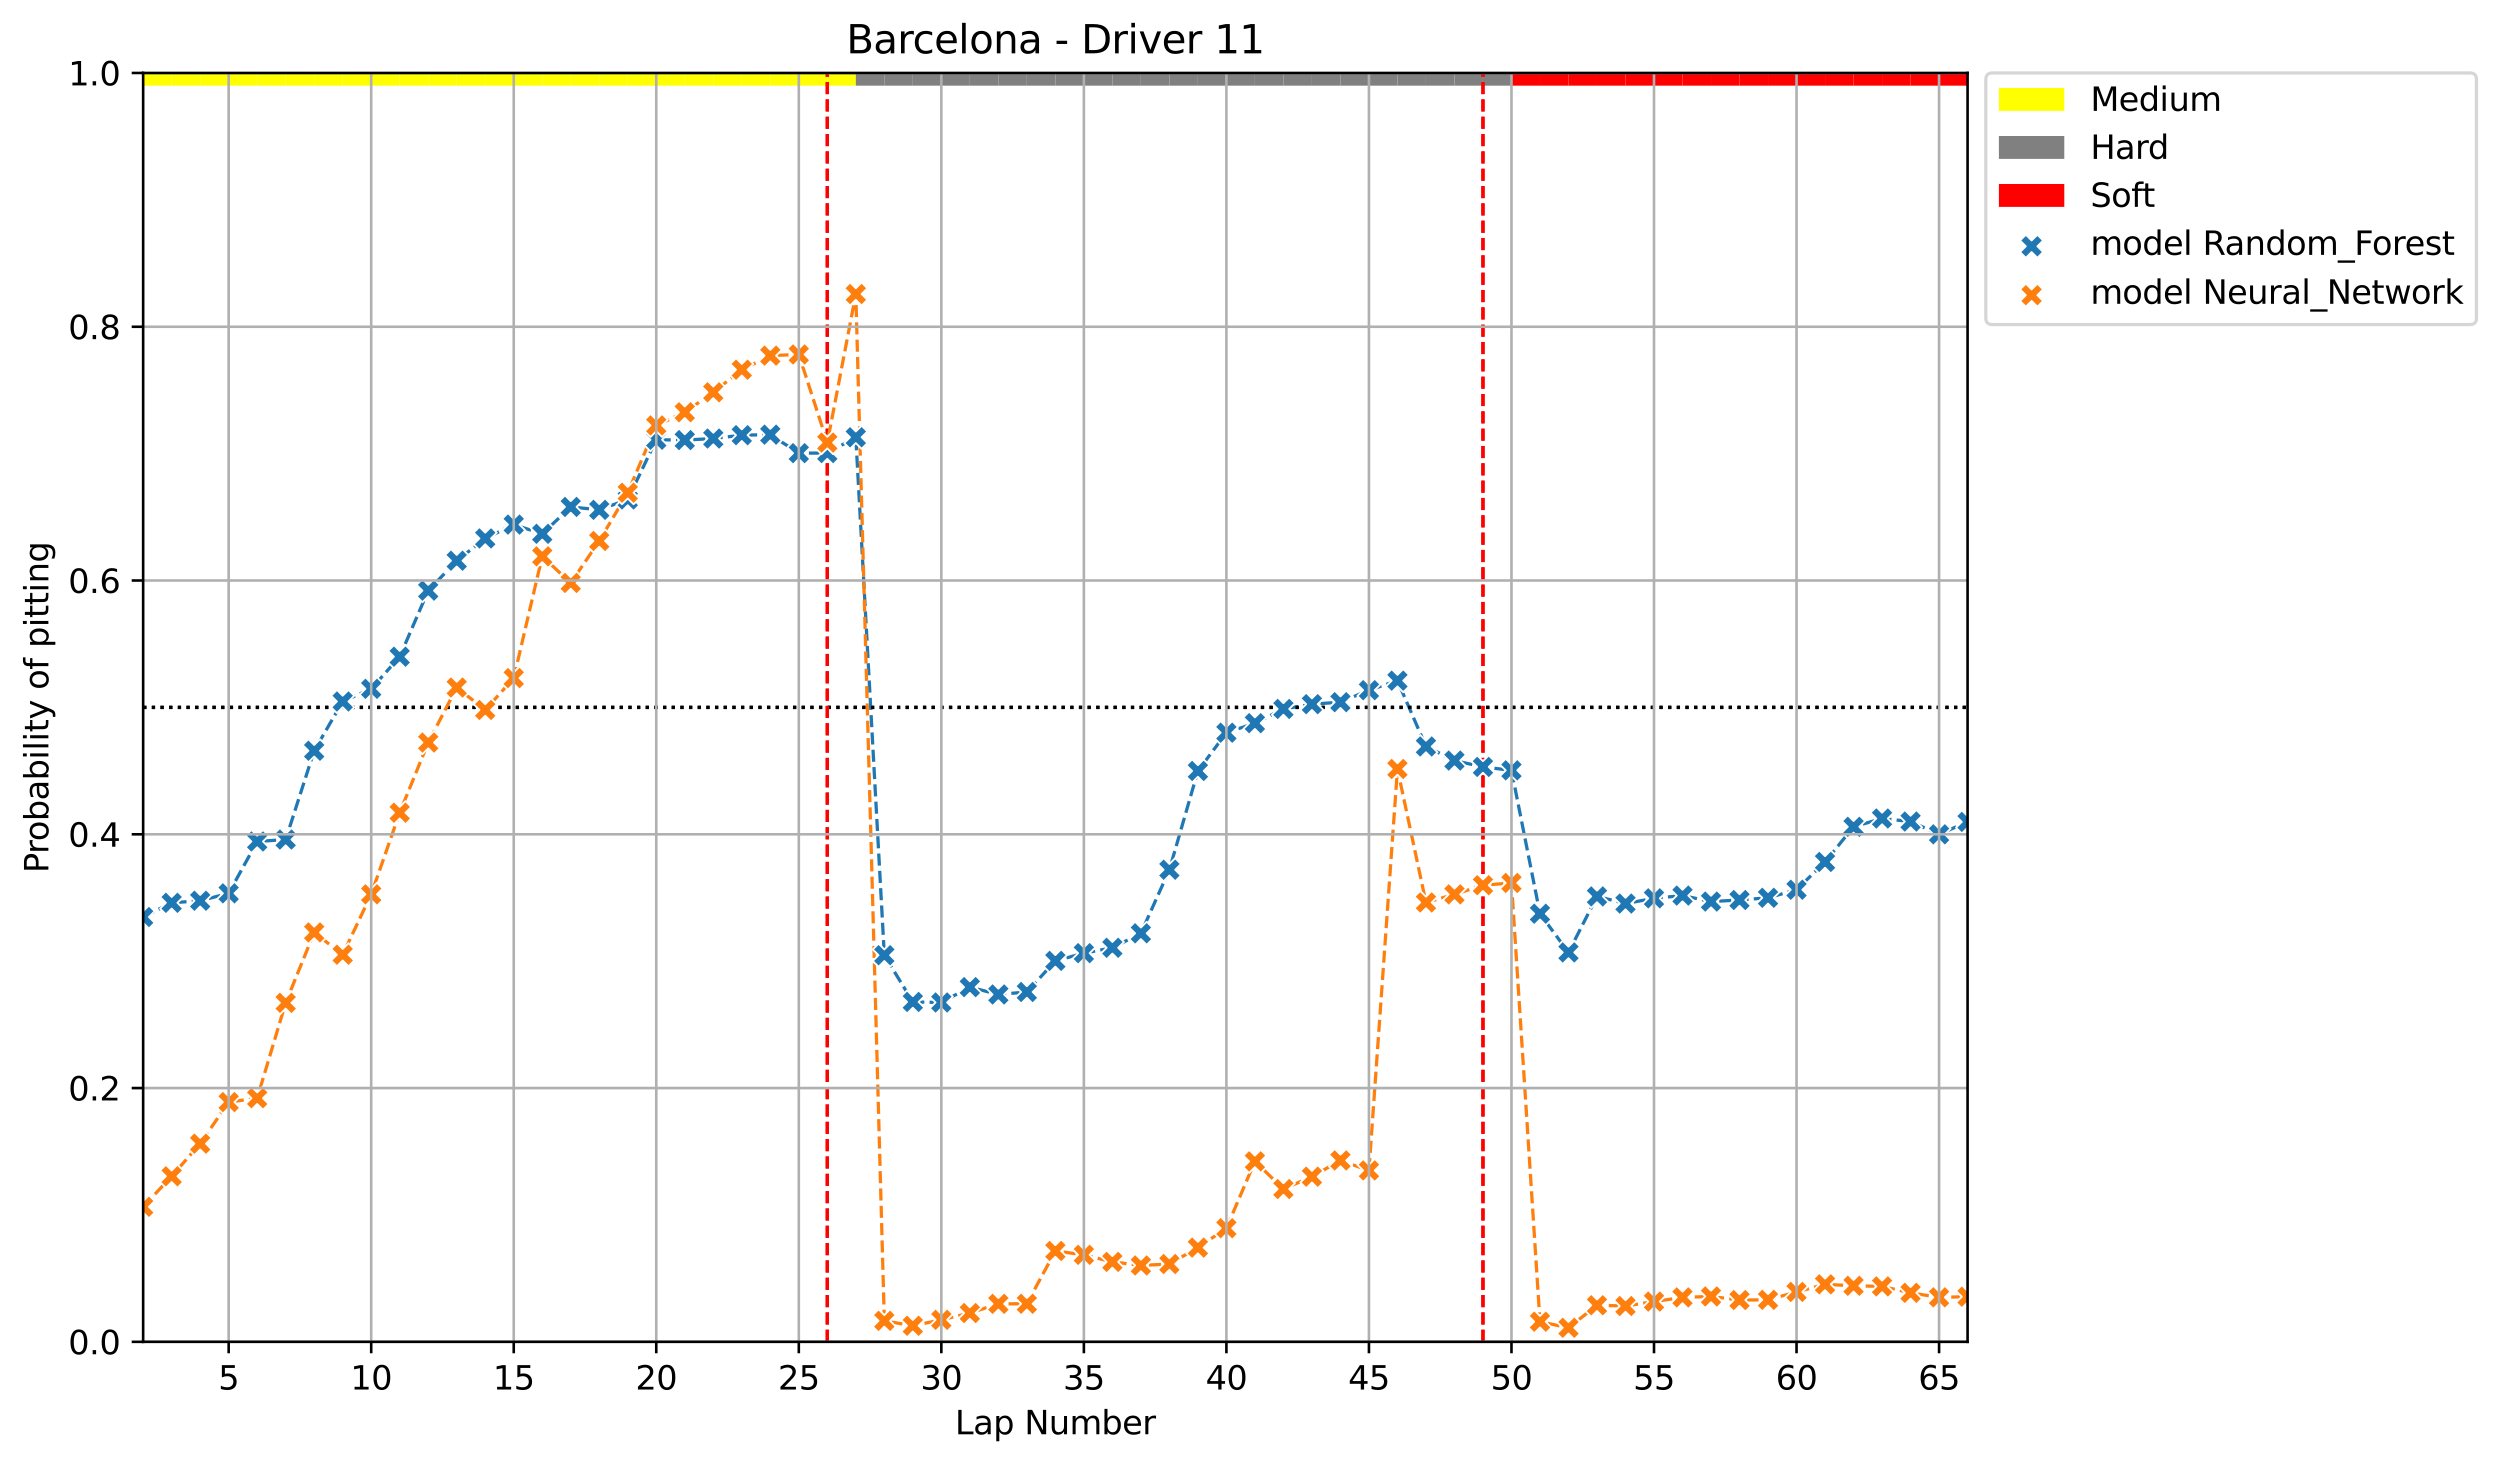 <?xml version="1.0" encoding="utf-8" standalone="no"?>
<!DOCTYPE svg PUBLIC "-//W3C//DTD SVG 1.1//EN"
  "http://www.w3.org/Graphics/SVG/1.1/DTD/svg11.dtd">
<svg xmlns:xlink="http://www.w3.org/1999/xlink" width="764.621pt" height="447.954pt" viewBox="0 0 764.621 447.954" xmlns="http://www.w3.org/2000/svg" version="1.1">
 <defs>
  <style type="text/css">*{stroke-linejoin: round; stroke-linecap: butt}</style>
 </defs>
 <g id="figure_1">
  <g id="patch_1">
   <path d="M 0 447.954 
L 764.621 447.954 
L 764.621 0 
L 0 0 
z
" style="fill: #ffffff"/>
  </g>
  <g id="axes_1">
   <g id="patch_2">
    <path d="M 43.781 410.398 
L 601.781 410.398 
L 601.781 22.318 
L 43.781 22.318 
z
" style="fill: #ffffff"/>
   </g>
   <g id="patch_3">
    <path d="M 35.062 26.199 
L 35.062 22.318 
L 43.781 22.318 
L 43.781 26.199 
z
" clip-path="url(#p95200ba0ad)" style="fill: #ffff00"/>
   </g>
   <g id="patch_4">
    <path d="M 43.781 26.199 
L 43.781 22.318 
L 52.5 22.318 
L 52.5 26.199 
z
" clip-path="url(#p95200ba0ad)" style="fill: #ffff00"/>
   </g>
   <g id="patch_5">
    <path d="M 52.5 26.199 
L 52.5 22.318 
L 61.219 22.318 
L 61.219 26.199 
z
" clip-path="url(#p95200ba0ad)" style="fill: #ffff00"/>
   </g>
   <g id="patch_6">
    <path d="M 61.219 26.199 
L 61.219 22.318 
L 69.938 22.318 
L 69.938 26.199 
z
" clip-path="url(#p95200ba0ad)" style="fill: #ffff00"/>
   </g>
   <g id="patch_7">
    <path d="M 69.938 26.199 
L 69.938 22.318 
L 78.656 22.318 
L 78.656 26.199 
z
" clip-path="url(#p95200ba0ad)" style="fill: #ffff00"/>
   </g>
   <g id="patch_8">
    <path d="M 78.656 26.199 
L 78.656 22.318 
L 87.375 22.318 
L 87.375 26.199 
z
" clip-path="url(#p95200ba0ad)" style="fill: #ffff00"/>
   </g>
   <g id="patch_9">
    <path d="M 87.375 26.199 
L 87.375 22.318 
L 96.094 22.318 
L 96.094 26.199 
z
" clip-path="url(#p95200ba0ad)" style="fill: #ffff00"/>
   </g>
   <g id="patch_10">
    <path d="M 96.094 26.199 
L 96.094 22.318 
L 104.812 22.318 
L 104.812 26.199 
z
" clip-path="url(#p95200ba0ad)" style="fill: #ffff00"/>
   </g>
   <g id="patch_11">
    <path d="M 104.812 26.199 
L 104.812 22.318 
L 113.531 22.318 
L 113.531 26.199 
z
" clip-path="url(#p95200ba0ad)" style="fill: #ffff00"/>
   </g>
   <g id="patch_12">
    <path d="M 113.531 26.199 
L 113.531 22.318 
L 122.25 22.318 
L 122.25 26.199 
z
" clip-path="url(#p95200ba0ad)" style="fill: #ffff00"/>
   </g>
   <g id="patch_13">
    <path d="M 122.25 26.199 
L 122.25 22.318 
L 130.969 22.318 
L 130.969 26.199 
z
" clip-path="url(#p95200ba0ad)" style="fill: #ffff00"/>
   </g>
   <g id="patch_14">
    <path d="M 130.969 26.199 
L 130.969 22.318 
L 139.688 22.318 
L 139.688 26.199 
z
" clip-path="url(#p95200ba0ad)" style="fill: #ffff00"/>
   </g>
   <g id="patch_15">
    <path d="M 139.688 26.199 
L 139.688 22.318 
L 148.406 22.318 
L 148.406 26.199 
z
" clip-path="url(#p95200ba0ad)" style="fill: #ffff00"/>
   </g>
   <g id="patch_16">
    <path d="M 148.406 26.199 
L 148.406 22.318 
L 157.125 22.318 
L 157.125 26.199 
z
" clip-path="url(#p95200ba0ad)" style="fill: #ffff00"/>
   </g>
   <g id="patch_17">
    <path d="M 157.125 26.199 
L 157.125 22.318 
L 165.844 22.318 
L 165.844 26.199 
z
" clip-path="url(#p95200ba0ad)" style="fill: #ffff00"/>
   </g>
   <g id="patch_18">
    <path d="M 165.844 26.199 
L 165.844 22.318 
L 174.562 22.318 
L 174.562 26.199 
z
" clip-path="url(#p95200ba0ad)" style="fill: #ffff00"/>
   </g>
   <g id="patch_19">
    <path d="M 174.562 26.199 
L 174.562 22.318 
L 183.281 22.318 
L 183.281 26.199 
z
" clip-path="url(#p95200ba0ad)" style="fill: #ffff00"/>
   </g>
   <g id="patch_20">
    <path d="M 183.281 26.199 
L 183.281 22.318 
L 192 22.318 
L 192 26.199 
z
" clip-path="url(#p95200ba0ad)" style="fill: #ffff00"/>
   </g>
   <g id="patch_21">
    <path d="M 192 26.199 
L 192 22.318 
L 200.719 22.318 
L 200.719 26.199 
z
" clip-path="url(#p95200ba0ad)" style="fill: #ffff00"/>
   </g>
   <g id="patch_22">
    <path d="M 200.719 26.199 
L 200.719 22.318 
L 209.438 22.318 
L 209.438 26.199 
z
" clip-path="url(#p95200ba0ad)" style="fill: #ffff00"/>
   </g>
   <g id="patch_23">
    <path d="M 209.438 26.199 
L 209.438 22.318 
L 218.156 22.318 
L 218.156 26.199 
z
" clip-path="url(#p95200ba0ad)" style="fill: #ffff00"/>
   </g>
   <g id="patch_24">
    <path d="M 218.156 26.199 
L 218.156 22.318 
L 226.875 22.318 
L 226.875 26.199 
z
" clip-path="url(#p95200ba0ad)" style="fill: #ffff00"/>
   </g>
   <g id="patch_25">
    <path d="M 226.875 26.199 
L 226.875 22.318 
L 235.594 22.318 
L 235.594 26.199 
z
" clip-path="url(#p95200ba0ad)" style="fill: #ffff00"/>
   </g>
   <g id="patch_26">
    <path d="M 235.594 26.199 
L 235.594 22.318 
L 244.312 22.318 
L 244.312 26.199 
z
" clip-path="url(#p95200ba0ad)" style="fill: #ffff00"/>
   </g>
   <g id="patch_27">
    <path d="M 244.312 26.199 
L 244.312 22.318 
L 253.031 22.318 
L 253.031 26.199 
z
" clip-path="url(#p95200ba0ad)" style="fill: #ffff00"/>
   </g>
   <g id="patch_28">
    <path d="M 253.031 26.199 
L 253.031 22.318 
L 261.75 22.318 
L 261.75 26.199 
z
" clip-path="url(#p95200ba0ad)" style="fill: #ffff00"/>
   </g>
   <g id="patch_29">
    <path d="M 261.75 26.199 
L 261.75 22.318 
L 270.469 22.318 
L 270.469 26.199 
z
" clip-path="url(#p95200ba0ad)" style="fill: #808080"/>
   </g>
   <g id="patch_30">
    <path d="M 270.469 26.199 
L 270.469 22.318 
L 279.188 22.318 
L 279.188 26.199 
z
" clip-path="url(#p95200ba0ad)" style="fill: #808080"/>
   </g>
   <g id="patch_31">
    <path d="M 279.188 26.199 
L 279.188 22.318 
L 287.906 22.318 
L 287.906 26.199 
z
" clip-path="url(#p95200ba0ad)" style="fill: #808080"/>
   </g>
   <g id="patch_32">
    <path d="M 287.906 26.199 
L 287.906 22.318 
L 296.625 22.318 
L 296.625 26.199 
z
" clip-path="url(#p95200ba0ad)" style="fill: #808080"/>
   </g>
   <g id="patch_33">
    <path d="M 296.625 26.199 
L 296.625 22.318 
L 305.344 22.318 
L 305.344 26.199 
z
" clip-path="url(#p95200ba0ad)" style="fill: #808080"/>
   </g>
   <g id="patch_34">
    <path d="M 305.344 26.199 
L 305.344 22.318 
L 314.062 22.318 
L 314.062 26.199 
z
" clip-path="url(#p95200ba0ad)" style="fill: #808080"/>
   </g>
   <g id="patch_35">
    <path d="M 314.062 26.199 
L 314.062 22.318 
L 322.781 22.318 
L 322.781 26.199 
z
" clip-path="url(#p95200ba0ad)" style="fill: #808080"/>
   </g>
   <g id="patch_36">
    <path d="M 322.781 26.199 
L 322.781 22.318 
L 331.5 22.318 
L 331.5 26.199 
z
" clip-path="url(#p95200ba0ad)" style="fill: #808080"/>
   </g>
   <g id="patch_37">
    <path d="M 331.5 26.199 
L 331.5 22.318 
L 340.219 22.318 
L 340.219 26.199 
z
" clip-path="url(#p95200ba0ad)" style="fill: #808080"/>
   </g>
   <g id="patch_38">
    <path d="M 340.219 26.199 
L 340.219 22.318 
L 348.938 22.318 
L 348.938 26.199 
z
" clip-path="url(#p95200ba0ad)" style="fill: #808080"/>
   </g>
   <g id="patch_39">
    <path d="M 348.938 26.199 
L 348.938 22.318 
L 357.656 22.318 
L 357.656 26.199 
z
" clip-path="url(#p95200ba0ad)" style="fill: #808080"/>
   </g>
   <g id="patch_40">
    <path d="M 357.656 26.199 
L 357.656 22.318 
L 366.375 22.318 
L 366.375 26.199 
z
" clip-path="url(#p95200ba0ad)" style="fill: #808080"/>
   </g>
   <g id="patch_41">
    <path d="M 366.375 26.199 
L 366.375 22.318 
L 375.094 22.318 
L 375.094 26.199 
z
" clip-path="url(#p95200ba0ad)" style="fill: #808080"/>
   </g>
   <g id="patch_42">
    <path d="M 375.094 26.199 
L 375.094 22.318 
L 383.812 22.318 
L 383.812 26.199 
z
" clip-path="url(#p95200ba0ad)" style="fill: #808080"/>
   </g>
   <g id="patch_43">
    <path d="M 383.812 26.199 
L 383.812 22.318 
L 392.531 22.318 
L 392.531 26.199 
z
" clip-path="url(#p95200ba0ad)" style="fill: #808080"/>
   </g>
   <g id="patch_44">
    <path d="M 392.531 26.199 
L 392.531 22.318 
L 401.25 22.318 
L 401.25 26.199 
z
" clip-path="url(#p95200ba0ad)" style="fill: #808080"/>
   </g>
   <g id="patch_45">
    <path d="M 401.25 26.199 
L 401.25 22.318 
L 409.969 22.318 
L 409.969 26.199 
z
" clip-path="url(#p95200ba0ad)" style="fill: #808080"/>
   </g>
   <g id="patch_46">
    <path d="M 409.969 26.199 
L 409.969 22.318 
L 418.688 22.318 
L 418.688 26.199 
z
" clip-path="url(#p95200ba0ad)" style="fill: #808080"/>
   </g>
   <g id="patch_47">
    <path d="M 418.688 26.199 
L 418.688 22.318 
L 427.406 22.318 
L 427.406 26.199 
z
" clip-path="url(#p95200ba0ad)" style="fill: #808080"/>
   </g>
   <g id="patch_48">
    <path d="M 427.406 26.199 
L 427.406 22.318 
L 436.125 22.318 
L 436.125 26.199 
z
" clip-path="url(#p95200ba0ad)" style="fill: #808080"/>
   </g>
   <g id="patch_49">
    <path d="M 436.125 26.199 
L 436.125 22.318 
L 444.844 22.318 
L 444.844 26.199 
z
" clip-path="url(#p95200ba0ad)" style="fill: #808080"/>
   </g>
   <g id="patch_50">
    <path d="M 444.844 26.199 
L 444.844 22.318 
L 453.562 22.318 
L 453.562 26.199 
z
" clip-path="url(#p95200ba0ad)" style="fill: #808080"/>
   </g>
   <g id="patch_51">
    <path d="M 453.562 26.199 
L 453.562 22.318 
L 462.281 22.318 
L 462.281 26.199 
z
" clip-path="url(#p95200ba0ad)" style="fill: #808080"/>
   </g>
   <g id="patch_52">
    <path d="M 462.281 26.199 
L 462.281 22.318 
L 471 22.318 
L 471 26.199 
z
" clip-path="url(#p95200ba0ad)" style="fill: #ff0000"/>
   </g>
   <g id="patch_53">
    <path d="M 471 26.199 
L 471 22.318 
L 479.719 22.318 
L 479.719 26.199 
z
" clip-path="url(#p95200ba0ad)" style="fill: #ff0000"/>
   </g>
   <g id="patch_54">
    <path d="M 479.719 26.199 
L 479.719 22.318 
L 488.438 22.318 
L 488.438 26.199 
z
" clip-path="url(#p95200ba0ad)" style="fill: #ff0000"/>
   </g>
   <g id="patch_55">
    <path d="M 488.438 26.199 
L 488.438 22.318 
L 497.156 22.318 
L 497.156 26.199 
z
" clip-path="url(#p95200ba0ad)" style="fill: #ff0000"/>
   </g>
   <g id="patch_56">
    <path d="M 497.156 26.199 
L 497.156 22.318 
L 505.875 22.318 
L 505.875 26.199 
z
" clip-path="url(#p95200ba0ad)" style="fill: #ff0000"/>
   </g>
   <g id="patch_57">
    <path d="M 505.875 26.199 
L 505.875 22.318 
L 514.594 22.318 
L 514.594 26.199 
z
" clip-path="url(#p95200ba0ad)" style="fill: #ff0000"/>
   </g>
   <g id="patch_58">
    <path d="M 514.594 26.199 
L 514.594 22.318 
L 523.312 22.318 
L 523.312 26.199 
z
" clip-path="url(#p95200ba0ad)" style="fill: #ff0000"/>
   </g>
   <g id="patch_59">
    <path d="M 523.312 26.199 
L 523.312 22.318 
L 532.031 22.318 
L 532.031 26.199 
z
" clip-path="url(#p95200ba0ad)" style="fill: #ff0000"/>
   </g>
   <g id="patch_60">
    <path d="M 532.031 26.199 
L 532.031 22.318 
L 540.75 22.318 
L 540.75 26.199 
z
" clip-path="url(#p95200ba0ad)" style="fill: #ff0000"/>
   </g>
   <g id="patch_61">
    <path d="M 540.75 26.199 
L 540.75 22.318 
L 549.469 22.318 
L 549.469 26.199 
z
" clip-path="url(#p95200ba0ad)" style="fill: #ff0000"/>
   </g>
   <g id="patch_62">
    <path d="M 549.469 26.199 
L 549.469 22.318 
L 558.188 22.318 
L 558.188 26.199 
z
" clip-path="url(#p95200ba0ad)" style="fill: #ff0000"/>
   </g>
   <g id="patch_63">
    <path d="M 558.188 26.199 
L 558.188 22.318 
L 566.906 22.318 
L 566.906 26.199 
z
" clip-path="url(#p95200ba0ad)" style="fill: #ff0000"/>
   </g>
   <g id="patch_64">
    <path d="M 566.906 26.199 
L 566.906 22.318 
L 575.625 22.318 
L 575.625 26.199 
z
" clip-path="url(#p95200ba0ad)" style="fill: #ff0000"/>
   </g>
   <g id="patch_65">
    <path d="M 575.625 26.199 
L 575.625 22.318 
L 584.344 22.318 
L 584.344 26.199 
z
" clip-path="url(#p95200ba0ad)" style="fill: #ff0000"/>
   </g>
   <g id="patch_66">
    <path d="M 584.344 26.199 
L 584.344 22.318 
L 593.062 22.318 
L 593.062 26.199 
z
" clip-path="url(#p95200ba0ad)" style="fill: #ff0000"/>
   </g>
   <g id="patch_67">
    <path d="M 593.062 26.199 
L 593.062 22.318 
L 601.781 22.318 
L 601.781 26.199 
z
" clip-path="url(#p95200ba0ad)" style="fill: #ff0000"/>
   </g>
   <g id="LineCollection_1">
    <path d="M 43.781 216.358 
L 601.781 216.358 
" clip-path="url(#p95200ba0ad)" style="fill: none; stroke-dasharray: 1,1.65; stroke-dashoffset: 0; stroke: #000000"/>
   </g>
   <g id="LineCollection_2">
    <path d="M 253.031 410.398 
L 253.031 22.318 
" clip-path="url(#p95200ba0ad)" style="fill: none; stroke-dasharray: 3.7,1.6; stroke-dashoffset: 0; stroke: #ff0000"/>
    <path d="M 453.562 410.398 
L 453.562 22.318 
" clip-path="url(#p95200ba0ad)" style="fill: none; stroke-dasharray: 3.7,1.6; stroke-dashoffset: 0; stroke: #ff0000"/>
   </g>
   <g id="line2d_1">
    <path d="M 43.781 280.466 
L 52.5 276.118 
L 61.219 275.49 
L 69.938 273.224 
L 78.656 257.368 
L 87.375 256.775 
L 96.094 229.616 
L 104.812 214.551 
L 113.531 210.679 
L 122.25 200.85 
L 130.969 180.646 
L 139.688 171.497 
L 148.406 164.683 
L 157.125 160.45 
L 165.844 163.266 
L 174.562 155.038 
L 183.281 155.934 
L 192 152.755 
L 200.719 134.495 
L 209.438 134.598 
L 218.156 134.125 
L 226.875 133.1 
L 235.594 132.942 
L 244.312 138.599 
L 253.031 138.568 
L 261.75 133.743 
L 270.469 292.15 
L 279.188 306.442 
L 287.906 306.603 
L 296.625 301.907 
L 305.344 304.161 
L 314.062 303.397 
L 322.781 293.879 
L 331.5 291.522 
L 340.219 289.88 
L 348.938 285.452 
L 357.656 266.01 
L 366.375 235.797 
L 375.094 224.096 
L 383.812 221.181 
L 392.531 216.83 
L 401.25 215.371 
L 409.969 214.762 
L 418.688 211.093 
L 427.406 208.181 
L 436.125 228.31 
L 444.844 232.611 
L 453.562 234.569 
L 462.281 235.605 
L 471 279.455 
L 479.719 291.296 
L 488.438 274.168 
L 497.156 276.349 
L 505.875 274.755 
L 514.594 273.907 
L 523.312 275.743 
L 532.031 275.265 
L 540.75 274.588 
L 549.469 272.125 
L 558.188 263.621 
L 566.906 252.883 
L 575.625 250.334 
L 584.344 251.266 
L 593.062 255.175 
L 601.781 251.375 
" clip-path="url(#p95200ba0ad)" style="fill: none; stroke-dasharray: 3.7,1.6; stroke-dashoffset: 0; stroke: #1f77b4"/>
   </g>
   <g id="LineCollection_3">
    <path d="M 43.781 216.358 
L 601.781 216.358 
" clip-path="url(#p95200ba0ad)" style="fill: none; stroke-dasharray: 1,1.65; stroke-dashoffset: 0; stroke: #000000"/>
   </g>
   <g id="LineCollection_4">
    <path d="M 253.031 410.398 
L 253.031 22.318 
" clip-path="url(#p95200ba0ad)" style="fill: none; stroke-dasharray: 3.7,1.6; stroke-dashoffset: 0; stroke: #ff0000"/>
    <path d="M 453.562 410.398 
L 453.562 22.318 
" clip-path="url(#p95200ba0ad)" style="fill: none; stroke-dasharray: 3.7,1.6; stroke-dashoffset: 0; stroke: #ff0000"/>
   </g>
   <g id="line2d_2">
    <path d="M 43.781 369.096 
L 52.5 359.759 
L 61.219 349.789 
L 69.938 337.07 
L 78.656 335.883 
L 87.375 306.711 
L 96.094 285.181 
L 104.812 292 
L 113.531 273.525 
L 122.25 248.564 
L 130.969 227.107 
L 139.688 210.281 
L 148.406 217.136 
L 157.125 207.397 
L 165.844 170.155 
L 174.562 178.293 
L 183.281 165.451 
L 192 150.692 
L 200.719 130.116 
L 209.438 126.088 
L 218.156 119.988 
L 226.875 113.081 
L 235.594 108.768 
L 244.312 108.409 
L 253.031 135.372 
L 261.75 89.929 
L 270.469 403.976 
L 279.188 405.48 
L 287.906 403.668 
L 296.625 401.594 
L 305.344 398.776 
L 314.062 398.757 
L 322.781 382.607 
L 331.5 383.792 
L 340.219 385.944 
L 348.938 387.034 
L 357.656 386.597 
L 366.375 381.579 
L 375.094 375.65 
L 383.812 355.208 
L 392.531 363.664 
L 401.25 359.885 
L 409.969 354.919 
L 418.688 357.976 
L 427.406 235.191 
L 436.125 276.017 
L 444.844 273.545 
L 453.562 270.74 
L 462.281 270.054 
L 471 404.241 
L 479.719 406.099 
L 488.438 399.207 
L 497.156 399.445 
L 505.875 398.083 
L 514.594 396.81 
L 523.312 396.513 
L 532.031 397.615 
L 540.75 397.554 
L 549.469 395.131 
L 558.188 392.813 
L 566.906 393.256 
L 575.625 393.442 
L 584.344 395.413 
L 593.062 396.792 
L 601.781 396.597 
" clip-path="url(#p95200ba0ad)" style="fill: none; stroke-dasharray: 3.7,1.6; stroke-dashoffset: 0; stroke: #ff7f0e"/>
   </g>
   <g id="PathCollection_1">
    <defs>
     <path id="m30d07c5b6f" d="M -1.768 3.536 
L 0 1.768 
L 1.768 3.536 
L 3.536 1.768 
L 1.768 0 
L 3.536 -1.768 
L 1.768 -3.536 
L 0 -1.768 
L -1.768 -3.536 
L -3.536 -1.768 
L -1.768 0 
L -3.536 1.768 
z
" style="stroke: #ffffff; stroke-width: 0.566"/>
    </defs>
    <g clip-path="url(#p95200ba0ad)">
     <use xlink:href="#m30d07c5b6f" x="43.781" y="280.466" style="fill: #1f77b4; stroke: #ffffff; stroke-width: 0.566"/>
     <use xlink:href="#m30d07c5b6f" x="52.5" y="276.118" style="fill: #1f77b4; stroke: #ffffff; stroke-width: 0.566"/>
     <use xlink:href="#m30d07c5b6f" x="61.219" y="275.49" style="fill: #1f77b4; stroke: #ffffff; stroke-width: 0.566"/>
     <use xlink:href="#m30d07c5b6f" x="69.938" y="273.224" style="fill: #1f77b4; stroke: #ffffff; stroke-width: 0.566"/>
     <use xlink:href="#m30d07c5b6f" x="78.656" y="257.368" style="fill: #1f77b4; stroke: #ffffff; stroke-width: 0.566"/>
     <use xlink:href="#m30d07c5b6f" x="87.375" y="256.775" style="fill: #1f77b4; stroke: #ffffff; stroke-width: 0.566"/>
     <use xlink:href="#m30d07c5b6f" x="96.094" y="229.616" style="fill: #1f77b4; stroke: #ffffff; stroke-width: 0.566"/>
     <use xlink:href="#m30d07c5b6f" x="104.812" y="214.551" style="fill: #1f77b4; stroke: #ffffff; stroke-width: 0.566"/>
     <use xlink:href="#m30d07c5b6f" x="113.531" y="210.679" style="fill: #1f77b4; stroke: #ffffff; stroke-width: 0.566"/>
     <use xlink:href="#m30d07c5b6f" x="122.25" y="200.85" style="fill: #1f77b4; stroke: #ffffff; stroke-width: 0.566"/>
     <use xlink:href="#m30d07c5b6f" x="130.969" y="180.646" style="fill: #1f77b4; stroke: #ffffff; stroke-width: 0.566"/>
     <use xlink:href="#m30d07c5b6f" x="139.688" y="171.497" style="fill: #1f77b4; stroke: #ffffff; stroke-width: 0.566"/>
     <use xlink:href="#m30d07c5b6f" x="148.406" y="164.683" style="fill: #1f77b4; stroke: #ffffff; stroke-width: 0.566"/>
     <use xlink:href="#m30d07c5b6f" x="157.125" y="160.45" style="fill: #1f77b4; stroke: #ffffff; stroke-width: 0.566"/>
     <use xlink:href="#m30d07c5b6f" x="165.844" y="163.266" style="fill: #1f77b4; stroke: #ffffff; stroke-width: 0.566"/>
     <use xlink:href="#m30d07c5b6f" x="174.562" y="155.038" style="fill: #1f77b4; stroke: #ffffff; stroke-width: 0.566"/>
     <use xlink:href="#m30d07c5b6f" x="183.281" y="155.934" style="fill: #1f77b4; stroke: #ffffff; stroke-width: 0.566"/>
     <use xlink:href="#m30d07c5b6f" x="192" y="152.755" style="fill: #1f77b4; stroke: #ffffff; stroke-width: 0.566"/>
     <use xlink:href="#m30d07c5b6f" x="200.719" y="134.495" style="fill: #1f77b4; stroke: #ffffff; stroke-width: 0.566"/>
     <use xlink:href="#m30d07c5b6f" x="209.438" y="134.598" style="fill: #1f77b4; stroke: #ffffff; stroke-width: 0.566"/>
     <use xlink:href="#m30d07c5b6f" x="218.156" y="134.125" style="fill: #1f77b4; stroke: #ffffff; stroke-width: 0.566"/>
     <use xlink:href="#m30d07c5b6f" x="226.875" y="133.1" style="fill: #1f77b4; stroke: #ffffff; stroke-width: 0.566"/>
     <use xlink:href="#m30d07c5b6f" x="235.594" y="132.942" style="fill: #1f77b4; stroke: #ffffff; stroke-width: 0.566"/>
     <use xlink:href="#m30d07c5b6f" x="244.312" y="138.599" style="fill: #1f77b4; stroke: #ffffff; stroke-width: 0.566"/>
     <use xlink:href="#m30d07c5b6f" x="253.031" y="138.568" style="fill: #1f77b4; stroke: #ffffff; stroke-width: 0.566"/>
     <use xlink:href="#m30d07c5b6f" x="261.75" y="133.743" style="fill: #1f77b4; stroke: #ffffff; stroke-width: 0.566"/>
     <use xlink:href="#m30d07c5b6f" x="270.469" y="292.15" style="fill: #1f77b4; stroke: #ffffff; stroke-width: 0.566"/>
     <use xlink:href="#m30d07c5b6f" x="279.188" y="306.442" style="fill: #1f77b4; stroke: #ffffff; stroke-width: 0.566"/>
     <use xlink:href="#m30d07c5b6f" x="287.906" y="306.603" style="fill: #1f77b4; stroke: #ffffff; stroke-width: 0.566"/>
     <use xlink:href="#m30d07c5b6f" x="296.625" y="301.907" style="fill: #1f77b4; stroke: #ffffff; stroke-width: 0.566"/>
     <use xlink:href="#m30d07c5b6f" x="305.344" y="304.161" style="fill: #1f77b4; stroke: #ffffff; stroke-width: 0.566"/>
     <use xlink:href="#m30d07c5b6f" x="314.062" y="303.397" style="fill: #1f77b4; stroke: #ffffff; stroke-width: 0.566"/>
     <use xlink:href="#m30d07c5b6f" x="322.781" y="293.879" style="fill: #1f77b4; stroke: #ffffff; stroke-width: 0.566"/>
     <use xlink:href="#m30d07c5b6f" x="331.5" y="291.522" style="fill: #1f77b4; stroke: #ffffff; stroke-width: 0.566"/>
     <use xlink:href="#m30d07c5b6f" x="340.219" y="289.88" style="fill: #1f77b4; stroke: #ffffff; stroke-width: 0.566"/>
     <use xlink:href="#m30d07c5b6f" x="348.938" y="285.452" style="fill: #1f77b4; stroke: #ffffff; stroke-width: 0.566"/>
     <use xlink:href="#m30d07c5b6f" x="357.656" y="266.01" style="fill: #1f77b4; stroke: #ffffff; stroke-width: 0.566"/>
     <use xlink:href="#m30d07c5b6f" x="366.375" y="235.797" style="fill: #1f77b4; stroke: #ffffff; stroke-width: 0.566"/>
     <use xlink:href="#m30d07c5b6f" x="375.094" y="224.096" style="fill: #1f77b4; stroke: #ffffff; stroke-width: 0.566"/>
     <use xlink:href="#m30d07c5b6f" x="383.812" y="221.181" style="fill: #1f77b4; stroke: #ffffff; stroke-width: 0.566"/>
     <use xlink:href="#m30d07c5b6f" x="392.531" y="216.83" style="fill: #1f77b4; stroke: #ffffff; stroke-width: 0.566"/>
     <use xlink:href="#m30d07c5b6f" x="401.25" y="215.371" style="fill: #1f77b4; stroke: #ffffff; stroke-width: 0.566"/>
     <use xlink:href="#m30d07c5b6f" x="409.969" y="214.762" style="fill: #1f77b4; stroke: #ffffff; stroke-width: 0.566"/>
     <use xlink:href="#m30d07c5b6f" x="418.688" y="211.093" style="fill: #1f77b4; stroke: #ffffff; stroke-width: 0.566"/>
     <use xlink:href="#m30d07c5b6f" x="427.406" y="208.181" style="fill: #1f77b4; stroke: #ffffff; stroke-width: 0.566"/>
     <use xlink:href="#m30d07c5b6f" x="436.125" y="228.31" style="fill: #1f77b4; stroke: #ffffff; stroke-width: 0.566"/>
     <use xlink:href="#m30d07c5b6f" x="444.844" y="232.611" style="fill: #1f77b4; stroke: #ffffff; stroke-width: 0.566"/>
     <use xlink:href="#m30d07c5b6f" x="453.562" y="234.569" style="fill: #1f77b4; stroke: #ffffff; stroke-width: 0.566"/>
     <use xlink:href="#m30d07c5b6f" x="462.281" y="235.605" style="fill: #1f77b4; stroke: #ffffff; stroke-width: 0.566"/>
     <use xlink:href="#m30d07c5b6f" x="471" y="279.455" style="fill: #1f77b4; stroke: #ffffff; stroke-width: 0.566"/>
     <use xlink:href="#m30d07c5b6f" x="479.719" y="291.296" style="fill: #1f77b4; stroke: #ffffff; stroke-width: 0.566"/>
     <use xlink:href="#m30d07c5b6f" x="488.438" y="274.168" style="fill: #1f77b4; stroke: #ffffff; stroke-width: 0.566"/>
     <use xlink:href="#m30d07c5b6f" x="497.156" y="276.349" style="fill: #1f77b4; stroke: #ffffff; stroke-width: 0.566"/>
     <use xlink:href="#m30d07c5b6f" x="505.875" y="274.755" style="fill: #1f77b4; stroke: #ffffff; stroke-width: 0.566"/>
     <use xlink:href="#m30d07c5b6f" x="514.594" y="273.907" style="fill: #1f77b4; stroke: #ffffff; stroke-width: 0.566"/>
     <use xlink:href="#m30d07c5b6f" x="523.312" y="275.743" style="fill: #1f77b4; stroke: #ffffff; stroke-width: 0.566"/>
     <use xlink:href="#m30d07c5b6f" x="532.031" y="275.265" style="fill: #1f77b4; stroke: #ffffff; stroke-width: 0.566"/>
     <use xlink:href="#m30d07c5b6f" x="540.75" y="274.588" style="fill: #1f77b4; stroke: #ffffff; stroke-width: 0.566"/>
     <use xlink:href="#m30d07c5b6f" x="549.469" y="272.125" style="fill: #1f77b4; stroke: #ffffff; stroke-width: 0.566"/>
     <use xlink:href="#m30d07c5b6f" x="558.188" y="263.621" style="fill: #1f77b4; stroke: #ffffff; stroke-width: 0.566"/>
     <use xlink:href="#m30d07c5b6f" x="566.906" y="252.883" style="fill: #1f77b4; stroke: #ffffff; stroke-width: 0.566"/>
     <use xlink:href="#m30d07c5b6f" x="575.625" y="250.334" style="fill: #1f77b4; stroke: #ffffff; stroke-width: 0.566"/>
     <use xlink:href="#m30d07c5b6f" x="584.344" y="251.266" style="fill: #1f77b4; stroke: #ffffff; stroke-width: 0.566"/>
     <use xlink:href="#m30d07c5b6f" x="593.062" y="255.175" style="fill: #1f77b4; stroke: #ffffff; stroke-width: 0.566"/>
     <use xlink:href="#m30d07c5b6f" x="601.781" y="251.375" style="fill: #1f77b4; stroke: #ffffff; stroke-width: 0.566"/>
    </g>
   </g>
   <g id="PolyCollection_1"/>
   <g id="PathCollection_2">
    <defs>
     <path id="mb588d7d66e" d="M -1.768 3.536 
L 0 1.768 
L 1.768 3.536 
L 3.536 1.768 
L 1.768 0 
L 3.536 -1.768 
L 1.768 -3.536 
L 0 -1.768 
L -1.768 -3.536 
L -3.536 -1.768 
L -1.768 0 
L -3.536 1.768 
z
" style="stroke: #ffffff; stroke-width: 0.566"/>
    </defs>
    <g clip-path="url(#p95200ba0ad)">
     <use xlink:href="#mb588d7d66e" x="43.781" y="369.096" style="fill: #ff7f0e; stroke: #ffffff; stroke-width: 0.566"/>
     <use xlink:href="#mb588d7d66e" x="52.5" y="359.759" style="fill: #ff7f0e; stroke: #ffffff; stroke-width: 0.566"/>
     <use xlink:href="#mb588d7d66e" x="61.219" y="349.789" style="fill: #ff7f0e; stroke: #ffffff; stroke-width: 0.566"/>
     <use xlink:href="#mb588d7d66e" x="69.938" y="337.07" style="fill: #ff7f0e; stroke: #ffffff; stroke-width: 0.566"/>
     <use xlink:href="#mb588d7d66e" x="78.656" y="335.883" style="fill: #ff7f0e; stroke: #ffffff; stroke-width: 0.566"/>
     <use xlink:href="#mb588d7d66e" x="87.375" y="306.711" style="fill: #ff7f0e; stroke: #ffffff; stroke-width: 0.566"/>
     <use xlink:href="#mb588d7d66e" x="96.094" y="285.181" style="fill: #ff7f0e; stroke: #ffffff; stroke-width: 0.566"/>
     <use xlink:href="#mb588d7d66e" x="104.812" y="292" style="fill: #ff7f0e; stroke: #ffffff; stroke-width: 0.566"/>
     <use xlink:href="#mb588d7d66e" x="113.531" y="273.525" style="fill: #ff7f0e; stroke: #ffffff; stroke-width: 0.566"/>
     <use xlink:href="#mb588d7d66e" x="122.25" y="248.564" style="fill: #ff7f0e; stroke: #ffffff; stroke-width: 0.566"/>
     <use xlink:href="#mb588d7d66e" x="130.969" y="227.107" style="fill: #ff7f0e; stroke: #ffffff; stroke-width: 0.566"/>
     <use xlink:href="#mb588d7d66e" x="139.688" y="210.281" style="fill: #ff7f0e; stroke: #ffffff; stroke-width: 0.566"/>
     <use xlink:href="#mb588d7d66e" x="148.406" y="217.136" style="fill: #ff7f0e; stroke: #ffffff; stroke-width: 0.566"/>
     <use xlink:href="#mb588d7d66e" x="157.125" y="207.397" style="fill: #ff7f0e; stroke: #ffffff; stroke-width: 0.566"/>
     <use xlink:href="#mb588d7d66e" x="165.844" y="170.155" style="fill: #ff7f0e; stroke: #ffffff; stroke-width: 0.566"/>
     <use xlink:href="#mb588d7d66e" x="174.562" y="178.293" style="fill: #ff7f0e; stroke: #ffffff; stroke-width: 0.566"/>
     <use xlink:href="#mb588d7d66e" x="183.281" y="165.451" style="fill: #ff7f0e; stroke: #ffffff; stroke-width: 0.566"/>
     <use xlink:href="#mb588d7d66e" x="192" y="150.692" style="fill: #ff7f0e; stroke: #ffffff; stroke-width: 0.566"/>
     <use xlink:href="#mb588d7d66e" x="200.719" y="130.116" style="fill: #ff7f0e; stroke: #ffffff; stroke-width: 0.566"/>
     <use xlink:href="#mb588d7d66e" x="209.438" y="126.088" style="fill: #ff7f0e; stroke: #ffffff; stroke-width: 0.566"/>
     <use xlink:href="#mb588d7d66e" x="218.156" y="119.988" style="fill: #ff7f0e; stroke: #ffffff; stroke-width: 0.566"/>
     <use xlink:href="#mb588d7d66e" x="226.875" y="113.081" style="fill: #ff7f0e; stroke: #ffffff; stroke-width: 0.566"/>
     <use xlink:href="#mb588d7d66e" x="235.594" y="108.768" style="fill: #ff7f0e; stroke: #ffffff; stroke-width: 0.566"/>
     <use xlink:href="#mb588d7d66e" x="244.312" y="108.409" style="fill: #ff7f0e; stroke: #ffffff; stroke-width: 0.566"/>
     <use xlink:href="#mb588d7d66e" x="253.031" y="135.372" style="fill: #ff7f0e; stroke: #ffffff; stroke-width: 0.566"/>
     <use xlink:href="#mb588d7d66e" x="261.75" y="89.929" style="fill: #ff7f0e; stroke: #ffffff; stroke-width: 0.566"/>
     <use xlink:href="#mb588d7d66e" x="270.469" y="403.976" style="fill: #ff7f0e; stroke: #ffffff; stroke-width: 0.566"/>
     <use xlink:href="#mb588d7d66e" x="279.188" y="405.48" style="fill: #ff7f0e; stroke: #ffffff; stroke-width: 0.566"/>
     <use xlink:href="#mb588d7d66e" x="287.906" y="403.668" style="fill: #ff7f0e; stroke: #ffffff; stroke-width: 0.566"/>
     <use xlink:href="#mb588d7d66e" x="296.625" y="401.594" style="fill: #ff7f0e; stroke: #ffffff; stroke-width: 0.566"/>
     <use xlink:href="#mb588d7d66e" x="305.344" y="398.776" style="fill: #ff7f0e; stroke: #ffffff; stroke-width: 0.566"/>
     <use xlink:href="#mb588d7d66e" x="314.062" y="398.757" style="fill: #ff7f0e; stroke: #ffffff; stroke-width: 0.566"/>
     <use xlink:href="#mb588d7d66e" x="322.781" y="382.607" style="fill: #ff7f0e; stroke: #ffffff; stroke-width: 0.566"/>
     <use xlink:href="#mb588d7d66e" x="331.5" y="383.792" style="fill: #ff7f0e; stroke: #ffffff; stroke-width: 0.566"/>
     <use xlink:href="#mb588d7d66e" x="340.219" y="385.944" style="fill: #ff7f0e; stroke: #ffffff; stroke-width: 0.566"/>
     <use xlink:href="#mb588d7d66e" x="348.938" y="387.034" style="fill: #ff7f0e; stroke: #ffffff; stroke-width: 0.566"/>
     <use xlink:href="#mb588d7d66e" x="357.656" y="386.597" style="fill: #ff7f0e; stroke: #ffffff; stroke-width: 0.566"/>
     <use xlink:href="#mb588d7d66e" x="366.375" y="381.579" style="fill: #ff7f0e; stroke: #ffffff; stroke-width: 0.566"/>
     <use xlink:href="#mb588d7d66e" x="375.094" y="375.65" style="fill: #ff7f0e; stroke: #ffffff; stroke-width: 0.566"/>
     <use xlink:href="#mb588d7d66e" x="383.812" y="355.208" style="fill: #ff7f0e; stroke: #ffffff; stroke-width: 0.566"/>
     <use xlink:href="#mb588d7d66e" x="392.531" y="363.664" style="fill: #ff7f0e; stroke: #ffffff; stroke-width: 0.566"/>
     <use xlink:href="#mb588d7d66e" x="401.25" y="359.885" style="fill: #ff7f0e; stroke: #ffffff; stroke-width: 0.566"/>
     <use xlink:href="#mb588d7d66e" x="409.969" y="354.919" style="fill: #ff7f0e; stroke: #ffffff; stroke-width: 0.566"/>
     <use xlink:href="#mb588d7d66e" x="418.688" y="357.976" style="fill: #ff7f0e; stroke: #ffffff; stroke-width: 0.566"/>
     <use xlink:href="#mb588d7d66e" x="427.406" y="235.191" style="fill: #ff7f0e; stroke: #ffffff; stroke-width: 0.566"/>
     <use xlink:href="#mb588d7d66e" x="436.125" y="276.017" style="fill: #ff7f0e; stroke: #ffffff; stroke-width: 0.566"/>
     <use xlink:href="#mb588d7d66e" x="444.844" y="273.545" style="fill: #ff7f0e; stroke: #ffffff; stroke-width: 0.566"/>
     <use xlink:href="#mb588d7d66e" x="453.562" y="270.74" style="fill: #ff7f0e; stroke: #ffffff; stroke-width: 0.566"/>
     <use xlink:href="#mb588d7d66e" x="462.281" y="270.054" style="fill: #ff7f0e; stroke: #ffffff; stroke-width: 0.566"/>
     <use xlink:href="#mb588d7d66e" x="471" y="404.241" style="fill: #ff7f0e; stroke: #ffffff; stroke-width: 0.566"/>
     <use xlink:href="#mb588d7d66e" x="479.719" y="406.099" style="fill: #ff7f0e; stroke: #ffffff; stroke-width: 0.566"/>
     <use xlink:href="#mb588d7d66e" x="488.438" y="399.207" style="fill: #ff7f0e; stroke: #ffffff; stroke-width: 0.566"/>
     <use xlink:href="#mb588d7d66e" x="497.156" y="399.445" style="fill: #ff7f0e; stroke: #ffffff; stroke-width: 0.566"/>
     <use xlink:href="#mb588d7d66e" x="505.875" y="398.083" style="fill: #ff7f0e; stroke: #ffffff; stroke-width: 0.566"/>
     <use xlink:href="#mb588d7d66e" x="514.594" y="396.81" style="fill: #ff7f0e; stroke: #ffffff; stroke-width: 0.566"/>
     <use xlink:href="#mb588d7d66e" x="523.312" y="396.513" style="fill: #ff7f0e; stroke: #ffffff; stroke-width: 0.566"/>
     <use xlink:href="#mb588d7d66e" x="532.031" y="397.615" style="fill: #ff7f0e; stroke: #ffffff; stroke-width: 0.566"/>
     <use xlink:href="#mb588d7d66e" x="540.75" y="397.554" style="fill: #ff7f0e; stroke: #ffffff; stroke-width: 0.566"/>
     <use xlink:href="#mb588d7d66e" x="549.469" y="395.131" style="fill: #ff7f0e; stroke: #ffffff; stroke-width: 0.566"/>
     <use xlink:href="#mb588d7d66e" x="558.188" y="392.813" style="fill: #ff7f0e; stroke: #ffffff; stroke-width: 0.566"/>
     <use xlink:href="#mb588d7d66e" x="566.906" y="393.256" style="fill: #ff7f0e; stroke: #ffffff; stroke-width: 0.566"/>
     <use xlink:href="#mb588d7d66e" x="575.625" y="393.442" style="fill: #ff7f0e; stroke: #ffffff; stroke-width: 0.566"/>
     <use xlink:href="#mb588d7d66e" x="584.344" y="395.413" style="fill: #ff7f0e; stroke: #ffffff; stroke-width: 0.566"/>
     <use xlink:href="#mb588d7d66e" x="593.062" y="396.792" style="fill: #ff7f0e; stroke: #ffffff; stroke-width: 0.566"/>
     <use xlink:href="#mb588d7d66e" x="601.781" y="396.597" style="fill: #ff7f0e; stroke: #ffffff; stroke-width: 0.566"/>
    </g>
   </g>
   <g id="PolyCollection_2"/>
   <g id="matplotlib.axis_1">
    <g id="xtick_1">
     <g id="line2d_3">
      <path d="M 69.938 410.398 
L 69.938 22.318 
" clip-path="url(#p95200ba0ad)" style="fill: none; stroke: #b0b0b0; stroke-width: 0.8; stroke-linecap: square"/>
     </g>
     <g id="line2d_4">
      <defs>
       <path id="m2b567d1fb4" d="M 0 0 
L 0 3.5 
" style="stroke: #000000; stroke-width: 0.8"/>
      </defs>
      <g>
       <use xlink:href="#m2b567d1fb4" x="69.938" y="410.398" style="stroke: #000000; stroke-width: 0.8"/>
      </g>
     </g>
     <g id="text_1">
      <!-- 5 -->
      <g transform="translate(66.756 424.997) scale(0.1 -0.1)">
       <defs>
        <path id="DejaVuSans-35" d="M 691 4666 
L 3169 4666 
L 3169 4134 
L 1269 4134 
L 1269 2991 
Q 1406 3038 1543 3061 
Q 1681 3084 1819 3084 
Q 2600 3084 3056 2656 
Q 3513 2228 3513 1497 
Q 3513 744 3044 326 
Q 2575 -91 1722 -91 
Q 1428 -91 1123 -41 
Q 819 9 494 109 
L 494 744 
Q 775 591 1075 516 
Q 1375 441 1709 441 
Q 2250 441 2565 725 
Q 2881 1009 2881 1497 
Q 2881 1984 2565 2268 
Q 2250 2553 1709 2553 
Q 1456 2553 1204 2497 
Q 953 2441 691 2322 
L 691 4666 
z
" transform="scale(0.016)"/>
       </defs>
       <use xlink:href="#DejaVuSans-35"/>
      </g>
     </g>
    </g>
    <g id="xtick_2">
     <g id="line2d_5">
      <path d="M 113.531 410.398 
L 113.531 22.318 
" clip-path="url(#p95200ba0ad)" style="fill: none; stroke: #b0b0b0; stroke-width: 0.8; stroke-linecap: square"/>
     </g>
     <g id="line2d_6">
      <g>
       <use xlink:href="#m2b567d1fb4" x="113.531" y="410.398" style="stroke: #000000; stroke-width: 0.8"/>
      </g>
     </g>
     <g id="text_2">
      <!-- 10 -->
      <g transform="translate(107.169 424.997) scale(0.1 -0.1)">
       <defs>
        <path id="DejaVuSans-31" d="M 794 531 
L 1825 531 
L 1825 4091 
L 703 3866 
L 703 4441 
L 1819 4666 
L 2450 4666 
L 2450 531 
L 3481 531 
L 3481 0 
L 794 0 
L 794 531 
z
" transform="scale(0.016)"/>
        <path id="DejaVuSans-30" d="M 2034 4250 
Q 1547 4250 1301 3770 
Q 1056 3291 1056 2328 
Q 1056 1369 1301 889 
Q 1547 409 2034 409 
Q 2525 409 2770 889 
Q 3016 1369 3016 2328 
Q 3016 3291 2770 3770 
Q 2525 4250 2034 4250 
z
M 2034 4750 
Q 2819 4750 3233 4129 
Q 3647 3509 3647 2328 
Q 3647 1150 3233 529 
Q 2819 -91 2034 -91 
Q 1250 -91 836 529 
Q 422 1150 422 2328 
Q 422 3509 836 4129 
Q 1250 4750 2034 4750 
z
" transform="scale(0.016)"/>
       </defs>
       <use xlink:href="#DejaVuSans-31"/>
       <use xlink:href="#DejaVuSans-30" x="63.623"/>
      </g>
     </g>
    </g>
    <g id="xtick_3">
     <g id="line2d_7">
      <path d="M 157.125 410.398 
L 157.125 22.318 
" clip-path="url(#p95200ba0ad)" style="fill: none; stroke: #b0b0b0; stroke-width: 0.8; stroke-linecap: square"/>
     </g>
     <g id="line2d_8">
      <g>
       <use xlink:href="#m2b567d1fb4" x="157.125" y="410.398" style="stroke: #000000; stroke-width: 0.8"/>
      </g>
     </g>
     <g id="text_3">
      <!-- 15 -->
      <g transform="translate(150.762 424.997) scale(0.1 -0.1)">
       <use xlink:href="#DejaVuSans-31"/>
       <use xlink:href="#DejaVuSans-35" x="63.623"/>
      </g>
     </g>
    </g>
    <g id="xtick_4">
     <g id="line2d_9">
      <path d="M 200.719 410.398 
L 200.719 22.318 
" clip-path="url(#p95200ba0ad)" style="fill: none; stroke: #b0b0b0; stroke-width: 0.8; stroke-linecap: square"/>
     </g>
     <g id="line2d_10">
      <g>
       <use xlink:href="#m2b567d1fb4" x="200.719" y="410.398" style="stroke: #000000; stroke-width: 0.8"/>
      </g>
     </g>
     <g id="text_4">
      <!-- 20 -->
      <g transform="translate(194.356 424.997) scale(0.1 -0.1)">
       <defs>
        <path id="DejaVuSans-32" d="M 1228 531 
L 3431 531 
L 3431 0 
L 469 0 
L 469 531 
Q 828 903 1448 1529 
Q 2069 2156 2228 2338 
Q 2531 2678 2651 2914 
Q 2772 3150 2772 3378 
Q 2772 3750 2511 3984 
Q 2250 4219 1831 4219 
Q 1534 4219 1204 4116 
Q 875 4013 500 3803 
L 500 4441 
Q 881 4594 1212 4672 
Q 1544 4750 1819 4750 
Q 2544 4750 2975 4387 
Q 3406 4025 3406 3419 
Q 3406 3131 3298 2873 
Q 3191 2616 2906 2266 
Q 2828 2175 2409 1742 
Q 1991 1309 1228 531 
z
" transform="scale(0.016)"/>
       </defs>
       <use xlink:href="#DejaVuSans-32"/>
       <use xlink:href="#DejaVuSans-30" x="63.623"/>
      </g>
     </g>
    </g>
    <g id="xtick_5">
     <g id="line2d_11">
      <path d="M 244.312 410.398 
L 244.312 22.318 
" clip-path="url(#p95200ba0ad)" style="fill: none; stroke: #b0b0b0; stroke-width: 0.8; stroke-linecap: square"/>
     </g>
     <g id="line2d_12">
      <g>
       <use xlink:href="#m2b567d1fb4" x="244.312" y="410.398" style="stroke: #000000; stroke-width: 0.8"/>
      </g>
     </g>
     <g id="text_5">
      <!-- 25 -->
      <g transform="translate(237.95 424.997) scale(0.1 -0.1)">
       <use xlink:href="#DejaVuSans-32"/>
       <use xlink:href="#DejaVuSans-35" x="63.623"/>
      </g>
     </g>
    </g>
    <g id="xtick_6">
     <g id="line2d_13">
      <path d="M 287.906 410.398 
L 287.906 22.318 
" clip-path="url(#p95200ba0ad)" style="fill: none; stroke: #b0b0b0; stroke-width: 0.8; stroke-linecap: square"/>
     </g>
     <g id="line2d_14">
      <g>
       <use xlink:href="#m2b567d1fb4" x="287.906" y="410.398" style="stroke: #000000; stroke-width: 0.8"/>
      </g>
     </g>
     <g id="text_6">
      <!-- 30 -->
      <g transform="translate(281.544 424.997) scale(0.1 -0.1)">
       <defs>
        <path id="DejaVuSans-33" d="M 2597 2516 
Q 3050 2419 3304 2112 
Q 3559 1806 3559 1356 
Q 3559 666 3084 287 
Q 2609 -91 1734 -91 
Q 1441 -91 1130 -33 
Q 819 25 488 141 
L 488 750 
Q 750 597 1062 519 
Q 1375 441 1716 441 
Q 2309 441 2620 675 
Q 2931 909 2931 1356 
Q 2931 1769 2642 2001 
Q 2353 2234 1838 2234 
L 1294 2234 
L 1294 2753 
L 1863 2753 
Q 2328 2753 2575 2939 
Q 2822 3125 2822 3475 
Q 2822 3834 2567 4026 
Q 2313 4219 1838 4219 
Q 1578 4219 1281 4162 
Q 984 4106 628 3988 
L 628 4550 
Q 988 4650 1302 4700 
Q 1616 4750 1894 4750 
Q 2613 4750 3031 4423 
Q 3450 4097 3450 3541 
Q 3450 3153 3228 2886 
Q 3006 2619 2597 2516 
z
" transform="scale(0.016)"/>
       </defs>
       <use xlink:href="#DejaVuSans-33"/>
       <use xlink:href="#DejaVuSans-30" x="63.623"/>
      </g>
     </g>
    </g>
    <g id="xtick_7">
     <g id="line2d_15">
      <path d="M 331.5 410.398 
L 331.5 22.318 
" clip-path="url(#p95200ba0ad)" style="fill: none; stroke: #b0b0b0; stroke-width: 0.8; stroke-linecap: square"/>
     </g>
     <g id="line2d_16">
      <g>
       <use xlink:href="#m2b567d1fb4" x="331.5" y="410.398" style="stroke: #000000; stroke-width: 0.8"/>
      </g>
     </g>
     <g id="text_7">
      <!-- 35 -->
      <g transform="translate(325.137 424.997) scale(0.1 -0.1)">
       <use xlink:href="#DejaVuSans-33"/>
       <use xlink:href="#DejaVuSans-35" x="63.623"/>
      </g>
     </g>
    </g>
    <g id="xtick_8">
     <g id="line2d_17">
      <path d="M 375.094 410.398 
L 375.094 22.318 
" clip-path="url(#p95200ba0ad)" style="fill: none; stroke: #b0b0b0; stroke-width: 0.8; stroke-linecap: square"/>
     </g>
     <g id="line2d_18">
      <g>
       <use xlink:href="#m2b567d1fb4" x="375.094" y="410.398" style="stroke: #000000; stroke-width: 0.8"/>
      </g>
     </g>
     <g id="text_8">
      <!-- 40 -->
      <g transform="translate(368.731 424.997) scale(0.1 -0.1)">
       <defs>
        <path id="DejaVuSans-34" d="M 2419 4116 
L 825 1625 
L 2419 1625 
L 2419 4116 
z
M 2253 4666 
L 3047 4666 
L 3047 1625 
L 3713 1625 
L 3713 1100 
L 3047 1100 
L 3047 0 
L 2419 0 
L 2419 1100 
L 313 1100 
L 313 1709 
L 2253 4666 
z
" transform="scale(0.016)"/>
       </defs>
       <use xlink:href="#DejaVuSans-34"/>
       <use xlink:href="#DejaVuSans-30" x="63.623"/>
      </g>
     </g>
    </g>
    <g id="xtick_9">
     <g id="line2d_19">
      <path d="M 418.688 410.398 
L 418.688 22.318 
" clip-path="url(#p95200ba0ad)" style="fill: none; stroke: #b0b0b0; stroke-width: 0.8; stroke-linecap: square"/>
     </g>
     <g id="line2d_20">
      <g>
       <use xlink:href="#m2b567d1fb4" x="418.688" y="410.398" style="stroke: #000000; stroke-width: 0.8"/>
      </g>
     </g>
     <g id="text_9">
      <!-- 45 -->
      <g transform="translate(412.325 424.997) scale(0.1 -0.1)">
       <use xlink:href="#DejaVuSans-34"/>
       <use xlink:href="#DejaVuSans-35" x="63.623"/>
      </g>
     </g>
    </g>
    <g id="xtick_10">
     <g id="line2d_21">
      <path d="M 462.281 410.398 
L 462.281 22.318 
" clip-path="url(#p95200ba0ad)" style="fill: none; stroke: #b0b0b0; stroke-width: 0.8; stroke-linecap: square"/>
     </g>
     <g id="line2d_22">
      <g>
       <use xlink:href="#m2b567d1fb4" x="462.281" y="410.398" style="stroke: #000000; stroke-width: 0.8"/>
      </g>
     </g>
     <g id="text_10">
      <!-- 50 -->
      <g transform="translate(455.919 424.997) scale(0.1 -0.1)">
       <use xlink:href="#DejaVuSans-35"/>
       <use xlink:href="#DejaVuSans-30" x="63.623"/>
      </g>
     </g>
    </g>
    <g id="xtick_11">
     <g id="line2d_23">
      <path d="M 505.875 410.398 
L 505.875 22.318 
" clip-path="url(#p95200ba0ad)" style="fill: none; stroke: #b0b0b0; stroke-width: 0.8; stroke-linecap: square"/>
     </g>
     <g id="line2d_24">
      <g>
       <use xlink:href="#m2b567d1fb4" x="505.875" y="410.398" style="stroke: #000000; stroke-width: 0.8"/>
      </g>
     </g>
     <g id="text_11">
      <!-- 55 -->
      <g transform="translate(499.512 424.997) scale(0.1 -0.1)">
       <use xlink:href="#DejaVuSans-35"/>
       <use xlink:href="#DejaVuSans-35" x="63.623"/>
      </g>
     </g>
    </g>
    <g id="xtick_12">
     <g id="line2d_25">
      <path d="M 549.469 410.398 
L 549.469 22.318 
" clip-path="url(#p95200ba0ad)" style="fill: none; stroke: #b0b0b0; stroke-width: 0.8; stroke-linecap: square"/>
     </g>
     <g id="line2d_26">
      <g>
       <use xlink:href="#m2b567d1fb4" x="549.469" y="410.398" style="stroke: #000000; stroke-width: 0.8"/>
      </g>
     </g>
     <g id="text_12">
      <!-- 60 -->
      <g transform="translate(543.106 424.997) scale(0.1 -0.1)">
       <defs>
        <path id="DejaVuSans-36" d="M 2113 2584 
Q 1688 2584 1439 2293 
Q 1191 2003 1191 1497 
Q 1191 994 1439 701 
Q 1688 409 2113 409 
Q 2538 409 2786 701 
Q 3034 994 3034 1497 
Q 3034 2003 2786 2293 
Q 2538 2584 2113 2584 
z
M 3366 4563 
L 3366 3988 
Q 3128 4100 2886 4159 
Q 2644 4219 2406 4219 
Q 1781 4219 1451 3797 
Q 1122 3375 1075 2522 
Q 1259 2794 1537 2939 
Q 1816 3084 2150 3084 
Q 2853 3084 3261 2657 
Q 3669 2231 3669 1497 
Q 3669 778 3244 343 
Q 2819 -91 2113 -91 
Q 1303 -91 875 529 
Q 447 1150 447 2328 
Q 447 3434 972 4092 
Q 1497 4750 2381 4750 
Q 2619 4750 2861 4703 
Q 3103 4656 3366 4563 
z
" transform="scale(0.016)"/>
       </defs>
       <use xlink:href="#DejaVuSans-36"/>
       <use xlink:href="#DejaVuSans-30" x="63.623"/>
      </g>
     </g>
    </g>
    <g id="xtick_13">
     <g id="line2d_27">
      <path d="M 593.062 410.398 
L 593.062 22.318 
" clip-path="url(#p95200ba0ad)" style="fill: none; stroke: #b0b0b0; stroke-width: 0.8; stroke-linecap: square"/>
     </g>
     <g id="line2d_28">
      <g>
       <use xlink:href="#m2b567d1fb4" x="593.062" y="410.398" style="stroke: #000000; stroke-width: 0.8"/>
      </g>
     </g>
     <g id="text_13">
      <!-- 65 -->
      <g transform="translate(586.7 424.997) scale(0.1 -0.1)">
       <use xlink:href="#DejaVuSans-36"/>
       <use xlink:href="#DejaVuSans-35" x="63.623"/>
      </g>
     </g>
    </g>
    <g id="text_14">
     <!-- Lap Number -->
     <g transform="translate(292.082 438.675) scale(0.1 -0.1)">
      <defs>
       <path id="DejaVuSans-4c" d="M 628 4666 
L 1259 4666 
L 1259 531 
L 3531 531 
L 3531 0 
L 628 0 
L 628 4666 
z
" transform="scale(0.016)"/>
       <path id="DejaVuSans-61" d="M 2194 1759 
Q 1497 1759 1228 1600 
Q 959 1441 959 1056 
Q 959 750 1161 570 
Q 1363 391 1709 391 
Q 2188 391 2477 730 
Q 2766 1069 2766 1631 
L 2766 1759 
L 2194 1759 
z
M 3341 1997 
L 3341 0 
L 2766 0 
L 2766 531 
Q 2569 213 2275 61 
Q 1981 -91 1556 -91 
Q 1019 -91 701 211 
Q 384 513 384 1019 
Q 384 1609 779 1909 
Q 1175 2209 1959 2209 
L 2766 2209 
L 2766 2266 
Q 2766 2663 2505 2880 
Q 2244 3097 1772 3097 
Q 1472 3097 1187 3025 
Q 903 2953 641 2809 
L 641 3341 
Q 956 3463 1253 3523 
Q 1550 3584 1831 3584 
Q 2591 3584 2966 3190 
Q 3341 2797 3341 1997 
z
" transform="scale(0.016)"/>
       <path id="DejaVuSans-70" d="M 1159 525 
L 1159 -1331 
L 581 -1331 
L 581 3500 
L 1159 3500 
L 1159 2969 
Q 1341 3281 1617 3432 
Q 1894 3584 2278 3584 
Q 2916 3584 3314 3078 
Q 3713 2572 3713 1747 
Q 3713 922 3314 415 
Q 2916 -91 2278 -91 
Q 1894 -91 1617 61 
Q 1341 213 1159 525 
z
M 3116 1747 
Q 3116 2381 2855 2742 
Q 2594 3103 2138 3103 
Q 1681 3103 1420 2742 
Q 1159 2381 1159 1747 
Q 1159 1113 1420 752 
Q 1681 391 2138 391 
Q 2594 391 2855 752 
Q 3116 1113 3116 1747 
z
" transform="scale(0.016)"/>
       <path id="DejaVuSans-20" transform="scale(0.016)"/>
       <path id="DejaVuSans-4e" d="M 628 4666 
L 1478 4666 
L 3547 763 
L 3547 4666 
L 4159 4666 
L 4159 0 
L 3309 0 
L 1241 3903 
L 1241 0 
L 628 0 
L 628 4666 
z
" transform="scale(0.016)"/>
       <path id="DejaVuSans-75" d="M 544 1381 
L 544 3500 
L 1119 3500 
L 1119 1403 
Q 1119 906 1312 657 
Q 1506 409 1894 409 
Q 2359 409 2629 706 
Q 2900 1003 2900 1516 
L 2900 3500 
L 3475 3500 
L 3475 0 
L 2900 0 
L 2900 538 
Q 2691 219 2414 64 
Q 2138 -91 1772 -91 
Q 1169 -91 856 284 
Q 544 659 544 1381 
z
M 1991 3584 
L 1991 3584 
z
" transform="scale(0.016)"/>
       <path id="DejaVuSans-6d" d="M 3328 2828 
Q 3544 3216 3844 3400 
Q 4144 3584 4550 3584 
Q 5097 3584 5394 3201 
Q 5691 2819 5691 2113 
L 5691 0 
L 5113 0 
L 5113 2094 
Q 5113 2597 4934 2840 
Q 4756 3084 4391 3084 
Q 3944 3084 3684 2787 
Q 3425 2491 3425 1978 
L 3425 0 
L 2847 0 
L 2847 2094 
Q 2847 2600 2669 2842 
Q 2491 3084 2119 3084 
Q 1678 3084 1418 2786 
Q 1159 2488 1159 1978 
L 1159 0 
L 581 0 
L 581 3500 
L 1159 3500 
L 1159 2956 
Q 1356 3278 1631 3431 
Q 1906 3584 2284 3584 
Q 2666 3584 2933 3390 
Q 3200 3197 3328 2828 
z
" transform="scale(0.016)"/>
       <path id="DejaVuSans-62" d="M 3116 1747 
Q 3116 2381 2855 2742 
Q 2594 3103 2138 3103 
Q 1681 3103 1420 2742 
Q 1159 2381 1159 1747 
Q 1159 1113 1420 752 
Q 1681 391 2138 391 
Q 2594 391 2855 752 
Q 3116 1113 3116 1747 
z
M 1159 2969 
Q 1341 3281 1617 3432 
Q 1894 3584 2278 3584 
Q 2916 3584 3314 3078 
Q 3713 2572 3713 1747 
Q 3713 922 3314 415 
Q 2916 -91 2278 -91 
Q 1894 -91 1617 61 
Q 1341 213 1159 525 
L 1159 0 
L 581 0 
L 581 4863 
L 1159 4863 
L 1159 2969 
z
" transform="scale(0.016)"/>
       <path id="DejaVuSans-65" d="M 3597 1894 
L 3597 1613 
L 953 1613 
Q 991 1019 1311 708 
Q 1631 397 2203 397 
Q 2534 397 2845 478 
Q 3156 559 3463 722 
L 3463 178 
Q 3153 47 2828 -22 
Q 2503 -91 2169 -91 
Q 1331 -91 842 396 
Q 353 884 353 1716 
Q 353 2575 817 3079 
Q 1281 3584 2069 3584 
Q 2775 3584 3186 3129 
Q 3597 2675 3597 1894 
z
M 3022 2063 
Q 3016 2534 2758 2815 
Q 2500 3097 2075 3097 
Q 1594 3097 1305 2825 
Q 1016 2553 972 2059 
L 3022 2063 
z
" transform="scale(0.016)"/>
       <path id="DejaVuSans-72" d="M 2631 2963 
Q 2534 3019 2420 3045 
Q 2306 3072 2169 3072 
Q 1681 3072 1420 2755 
Q 1159 2438 1159 1844 
L 1159 0 
L 581 0 
L 581 3500 
L 1159 3500 
L 1159 2956 
Q 1341 3275 1631 3429 
Q 1922 3584 2338 3584 
Q 2397 3584 2469 3576 
Q 2541 3569 2628 3553 
L 2631 2963 
z
" transform="scale(0.016)"/>
      </defs>
      <use xlink:href="#DejaVuSans-4c"/>
      <use xlink:href="#DejaVuSans-61" x="55.713"/>
      <use xlink:href="#DejaVuSans-70" x="116.992"/>
      <use xlink:href="#DejaVuSans-20" x="180.469"/>
      <use xlink:href="#DejaVuSans-4e" x="212.256"/>
      <use xlink:href="#DejaVuSans-75" x="287.061"/>
      <use xlink:href="#DejaVuSans-6d" x="350.439"/>
      <use xlink:href="#DejaVuSans-62" x="447.852"/>
      <use xlink:href="#DejaVuSans-65" x="511.328"/>
      <use xlink:href="#DejaVuSans-72" x="572.852"/>
     </g>
    </g>
   </g>
   <g id="matplotlib.axis_2">
    <g id="ytick_1">
     <g id="line2d_29">
      <path d="M 43.781 410.398 
L 601.781 410.398 
" clip-path="url(#p95200ba0ad)" style="fill: none; stroke: #b0b0b0; stroke-width: 0.8; stroke-linecap: square"/>
     </g>
     <g id="line2d_30">
      <defs>
       <path id="m9fa1f169b7" d="M 0 0 
L -3.5 0 
" style="stroke: #000000; stroke-width: 0.8"/>
      </defs>
      <g>
       <use xlink:href="#m9fa1f169b7" x="43.781" y="410.398" style="stroke: #000000; stroke-width: 0.8"/>
      </g>
     </g>
     <g id="text_15">
      <!-- 0.0 -->
      <g transform="translate(20.878 414.197) scale(0.1 -0.1)">
       <defs>
        <path id="DejaVuSans-2e" d="M 684 794 
L 1344 794 
L 1344 0 
L 684 0 
L 684 794 
z
" transform="scale(0.016)"/>
       </defs>
       <use xlink:href="#DejaVuSans-30"/>
       <use xlink:href="#DejaVuSans-2e" x="63.623"/>
       <use xlink:href="#DejaVuSans-30" x="95.41"/>
      </g>
     </g>
    </g>
    <g id="ytick_2">
     <g id="line2d_31">
      <path d="M 43.781 332.782 
L 601.781 332.782 
" clip-path="url(#p95200ba0ad)" style="fill: none; stroke: #b0b0b0; stroke-width: 0.8; stroke-linecap: square"/>
     </g>
     <g id="line2d_32">
      <g>
       <use xlink:href="#m9fa1f169b7" x="43.781" y="332.782" style="stroke: #000000; stroke-width: 0.8"/>
      </g>
     </g>
     <g id="text_16">
      <!-- 0.2 -->
      <g transform="translate(20.878 336.581) scale(0.1 -0.1)">
       <use xlink:href="#DejaVuSans-30"/>
       <use xlink:href="#DejaVuSans-2e" x="63.623"/>
       <use xlink:href="#DejaVuSans-32" x="95.41"/>
      </g>
     </g>
    </g>
    <g id="ytick_3">
     <g id="line2d_33">
      <path d="M 43.781 255.166 
L 601.781 255.166 
" clip-path="url(#p95200ba0ad)" style="fill: none; stroke: #b0b0b0; stroke-width: 0.8; stroke-linecap: square"/>
     </g>
     <g id="line2d_34">
      <g>
       <use xlink:href="#m9fa1f169b7" x="43.781" y="255.166" style="stroke: #000000; stroke-width: 0.8"/>
      </g>
     </g>
     <g id="text_17">
      <!-- 0.4 -->
      <g transform="translate(20.878 258.965) scale(0.1 -0.1)">
       <use xlink:href="#DejaVuSans-30"/>
       <use xlink:href="#DejaVuSans-2e" x="63.623"/>
       <use xlink:href="#DejaVuSans-34" x="95.41"/>
      </g>
     </g>
    </g>
    <g id="ytick_4">
     <g id="line2d_35">
      <path d="M 43.781 177.55 
L 601.781 177.55 
" clip-path="url(#p95200ba0ad)" style="fill: none; stroke: #b0b0b0; stroke-width: 0.8; stroke-linecap: square"/>
     </g>
     <g id="line2d_36">
      <g>
       <use xlink:href="#m9fa1f169b7" x="43.781" y="177.55" style="stroke: #000000; stroke-width: 0.8"/>
      </g>
     </g>
     <g id="text_18">
      <!-- 0.6 -->
      <g transform="translate(20.878 181.349) scale(0.1 -0.1)">
       <use xlink:href="#DejaVuSans-30"/>
       <use xlink:href="#DejaVuSans-2e" x="63.623"/>
       <use xlink:href="#DejaVuSans-36" x="95.41"/>
      </g>
     </g>
    </g>
    <g id="ytick_5">
     <g id="line2d_37">
      <path d="M 43.781 99.934 
L 601.781 99.934 
" clip-path="url(#p95200ba0ad)" style="fill: none; stroke: #b0b0b0; stroke-width: 0.8; stroke-linecap: square"/>
     </g>
     <g id="line2d_38">
      <g>
       <use xlink:href="#m9fa1f169b7" x="43.781" y="99.934" style="stroke: #000000; stroke-width: 0.8"/>
      </g>
     </g>
     <g id="text_19">
      <!-- 0.8 -->
      <g transform="translate(20.878 103.733) scale(0.1 -0.1)">
       <defs>
        <path id="DejaVuSans-38" d="M 2034 2216 
Q 1584 2216 1326 1975 
Q 1069 1734 1069 1313 
Q 1069 891 1326 650 
Q 1584 409 2034 409 
Q 2484 409 2743 651 
Q 3003 894 3003 1313 
Q 3003 1734 2745 1975 
Q 2488 2216 2034 2216 
z
M 1403 2484 
Q 997 2584 770 2862 
Q 544 3141 544 3541 
Q 544 4100 942 4425 
Q 1341 4750 2034 4750 
Q 2731 4750 3128 4425 
Q 3525 4100 3525 3541 
Q 3525 3141 3298 2862 
Q 3072 2584 2669 2484 
Q 3125 2378 3379 2068 
Q 3634 1759 3634 1313 
Q 3634 634 3220 271 
Q 2806 -91 2034 -91 
Q 1263 -91 848 271 
Q 434 634 434 1313 
Q 434 1759 690 2068 
Q 947 2378 1403 2484 
z
M 1172 3481 
Q 1172 3119 1398 2916 
Q 1625 2713 2034 2713 
Q 2441 2713 2670 2916 
Q 2900 3119 2900 3481 
Q 2900 3844 2670 4047 
Q 2441 4250 2034 4250 
Q 1625 4250 1398 4047 
Q 1172 3844 1172 3481 
z
" transform="scale(0.016)"/>
       </defs>
       <use xlink:href="#DejaVuSans-30"/>
       <use xlink:href="#DejaVuSans-2e" x="63.623"/>
       <use xlink:href="#DejaVuSans-38" x="95.41"/>
      </g>
     </g>
    </g>
    <g id="ytick_6">
     <g id="line2d_39">
      <path d="M 43.781 22.318 
L 601.781 22.318 
" clip-path="url(#p95200ba0ad)" style="fill: none; stroke: #b0b0b0; stroke-width: 0.8; stroke-linecap: square"/>
     </g>
     <g id="line2d_40">
      <g>
       <use xlink:href="#m9fa1f169b7" x="43.781" y="22.318" style="stroke: #000000; stroke-width: 0.8"/>
      </g>
     </g>
     <g id="text_20">
      <!-- 1.0 -->
      <g transform="translate(20.878 26.117) scale(0.1 -0.1)">
       <use xlink:href="#DejaVuSans-31"/>
       <use xlink:href="#DejaVuSans-2e" x="63.623"/>
       <use xlink:href="#DejaVuSans-30" x="95.41"/>
      </g>
     </g>
    </g>
    <g id="text_21">
     <!-- Probability of pitting -->
     <g transform="translate(14.798 267) rotate(-90) scale(0.1 -0.1)">
      <defs>
       <path id="DejaVuSans-50" d="M 1259 4147 
L 1259 2394 
L 2053 2394 
Q 2494 2394 2734 2622 
Q 2975 2850 2975 3272 
Q 2975 3691 2734 3919 
Q 2494 4147 2053 4147 
L 1259 4147 
z
M 628 4666 
L 2053 4666 
Q 2838 4666 3239 4311 
Q 3641 3956 3641 3272 
Q 3641 2581 3239 2228 
Q 2838 1875 2053 1875 
L 1259 1875 
L 1259 0 
L 628 0 
L 628 4666 
z
" transform="scale(0.016)"/>
       <path id="DejaVuSans-6f" d="M 1959 3097 
Q 1497 3097 1228 2736 
Q 959 2375 959 1747 
Q 959 1119 1226 758 
Q 1494 397 1959 397 
Q 2419 397 2687 759 
Q 2956 1122 2956 1747 
Q 2956 2369 2687 2733 
Q 2419 3097 1959 3097 
z
M 1959 3584 
Q 2709 3584 3137 3096 
Q 3566 2609 3566 1747 
Q 3566 888 3137 398 
Q 2709 -91 1959 -91 
Q 1206 -91 779 398 
Q 353 888 353 1747 
Q 353 2609 779 3096 
Q 1206 3584 1959 3584 
z
" transform="scale(0.016)"/>
       <path id="DejaVuSans-69" d="M 603 3500 
L 1178 3500 
L 1178 0 
L 603 0 
L 603 3500 
z
M 603 4863 
L 1178 4863 
L 1178 4134 
L 603 4134 
L 603 4863 
z
" transform="scale(0.016)"/>
       <path id="DejaVuSans-6c" d="M 603 4863 
L 1178 4863 
L 1178 0 
L 603 0 
L 603 4863 
z
" transform="scale(0.016)"/>
       <path id="DejaVuSans-74" d="M 1172 4494 
L 1172 3500 
L 2356 3500 
L 2356 3053 
L 1172 3053 
L 1172 1153 
Q 1172 725 1289 603 
Q 1406 481 1766 481 
L 2356 481 
L 2356 0 
L 1766 0 
Q 1100 0 847 248 
Q 594 497 594 1153 
L 594 3053 
L 172 3053 
L 172 3500 
L 594 3500 
L 594 4494 
L 1172 4494 
z
" transform="scale(0.016)"/>
       <path id="DejaVuSans-79" d="M 2059 -325 
Q 1816 -950 1584 -1140 
Q 1353 -1331 966 -1331 
L 506 -1331 
L 506 -850 
L 844 -850 
Q 1081 -850 1212 -737 
Q 1344 -625 1503 -206 
L 1606 56 
L 191 3500 
L 800 3500 
L 1894 763 
L 2988 3500 
L 3597 3500 
L 2059 -325 
z
" transform="scale(0.016)"/>
       <path id="DejaVuSans-66" d="M 2375 4863 
L 2375 4384 
L 1825 4384 
Q 1516 4384 1395 4259 
Q 1275 4134 1275 3809 
L 1275 3500 
L 2222 3500 
L 2222 3053 
L 1275 3053 
L 1275 0 
L 697 0 
L 697 3053 
L 147 3053 
L 147 3500 
L 697 3500 
L 697 3744 
Q 697 4328 969 4595 
Q 1241 4863 1831 4863 
L 2375 4863 
z
" transform="scale(0.016)"/>
       <path id="DejaVuSans-6e" d="M 3513 2113 
L 3513 0 
L 2938 0 
L 2938 2094 
Q 2938 2591 2744 2837 
Q 2550 3084 2163 3084 
Q 1697 3084 1428 2787 
Q 1159 2491 1159 1978 
L 1159 0 
L 581 0 
L 581 3500 
L 1159 3500 
L 1159 2956 
Q 1366 3272 1645 3428 
Q 1925 3584 2291 3584 
Q 2894 3584 3203 3211 
Q 3513 2838 3513 2113 
z
" transform="scale(0.016)"/>
       <path id="DejaVuSans-67" d="M 2906 1791 
Q 2906 2416 2648 2759 
Q 2391 3103 1925 3103 
Q 1463 3103 1205 2759 
Q 947 2416 947 1791 
Q 947 1169 1205 825 
Q 1463 481 1925 481 
Q 2391 481 2648 825 
Q 2906 1169 2906 1791 
z
M 3481 434 
Q 3481 -459 3084 -895 
Q 2688 -1331 1869 -1331 
Q 1566 -1331 1297 -1286 
Q 1028 -1241 775 -1147 
L 775 -588 
Q 1028 -725 1275 -790 
Q 1522 -856 1778 -856 
Q 2344 -856 2625 -561 
Q 2906 -266 2906 331 
L 2906 616 
Q 2728 306 2450 153 
Q 2172 0 1784 0 
Q 1141 0 747 490 
Q 353 981 353 1791 
Q 353 2603 747 3093 
Q 1141 3584 1784 3584 
Q 2172 3584 2450 3431 
Q 2728 3278 2906 2969 
L 2906 3500 
L 3481 3500 
L 3481 434 
z
" transform="scale(0.016)"/>
      </defs>
      <use xlink:href="#DejaVuSans-50"/>
      <use xlink:href="#DejaVuSans-72" x="58.553"/>
      <use xlink:href="#DejaVuSans-6f" x="97.416"/>
      <use xlink:href="#DejaVuSans-62" x="158.598"/>
      <use xlink:href="#DejaVuSans-61" x="222.074"/>
      <use xlink:href="#DejaVuSans-62" x="283.354"/>
      <use xlink:href="#DejaVuSans-69" x="346.83"/>
      <use xlink:href="#DejaVuSans-6c" x="374.613"/>
      <use xlink:href="#DejaVuSans-69" x="402.396"/>
      <use xlink:href="#DejaVuSans-74" x="430.18"/>
      <use xlink:href="#DejaVuSans-79" x="469.389"/>
      <use xlink:href="#DejaVuSans-20" x="528.568"/>
      <use xlink:href="#DejaVuSans-6f" x="560.355"/>
      <use xlink:href="#DejaVuSans-66" x="621.537"/>
      <use xlink:href="#DejaVuSans-20" x="656.742"/>
      <use xlink:href="#DejaVuSans-70" x="688.529"/>
      <use xlink:href="#DejaVuSans-69" x="752.006"/>
      <use xlink:href="#DejaVuSans-74" x="779.789"/>
      <use xlink:href="#DejaVuSans-74" x="818.998"/>
      <use xlink:href="#DejaVuSans-69" x="858.207"/>
      <use xlink:href="#DejaVuSans-6e" x="885.99"/>
      <use xlink:href="#DejaVuSans-67" x="949.369"/>
     </g>
    </g>
   </g>
   <g id="patch_68">
    <path d="M 43.781 410.398 
L 43.781 22.318 
" style="fill: none; stroke: #000000; stroke-width: 0.8; stroke-linejoin: miter; stroke-linecap: square"/>
   </g>
   <g id="patch_69">
    <path d="M 601.781 410.398 
L 601.781 22.318 
" style="fill: none; stroke: #000000; stroke-width: 0.8; stroke-linejoin: miter; stroke-linecap: square"/>
   </g>
   <g id="patch_70">
    <path d="M 43.781 410.398 
L 601.781 410.398 
" style="fill: none; stroke: #000000; stroke-width: 0.8; stroke-linejoin: miter; stroke-linecap: square"/>
   </g>
   <g id="patch_71">
    <path d="M 43.781 22.318 
L 601.781 22.318 
" style="fill: none; stroke: #000000; stroke-width: 0.8; stroke-linejoin: miter; stroke-linecap: square"/>
   </g>
   <g id="text_22">
    <!-- Barcelona - Driver 11 -->
    <g transform="translate(258.864 16.318) scale(0.12 -0.12)">
     <defs>
      <path id="DejaVuSans-42" d="M 1259 2228 
L 1259 519 
L 2272 519 
Q 2781 519 3026 730 
Q 3272 941 3272 1375 
Q 3272 1813 3026 2020 
Q 2781 2228 2272 2228 
L 1259 2228 
z
M 1259 4147 
L 1259 2741 
L 2194 2741 
Q 2656 2741 2882 2914 
Q 3109 3088 3109 3444 
Q 3109 3797 2882 3972 
Q 2656 4147 2194 4147 
L 1259 4147 
z
M 628 4666 
L 2241 4666 
Q 2963 4666 3353 4366 
Q 3744 4066 3744 3513 
Q 3744 3084 3544 2831 
Q 3344 2578 2956 2516 
Q 3422 2416 3680 2098 
Q 3938 1781 3938 1306 
Q 3938 681 3513 340 
Q 3088 0 2303 0 
L 628 0 
L 628 4666 
z
" transform="scale(0.016)"/>
      <path id="DejaVuSans-63" d="M 3122 3366 
L 3122 2828 
Q 2878 2963 2633 3030 
Q 2388 3097 2138 3097 
Q 1578 3097 1268 2742 
Q 959 2388 959 1747 
Q 959 1106 1268 751 
Q 1578 397 2138 397 
Q 2388 397 2633 464 
Q 2878 531 3122 666 
L 3122 134 
Q 2881 22 2623 -34 
Q 2366 -91 2075 -91 
Q 1284 -91 818 406 
Q 353 903 353 1747 
Q 353 2603 823 3093 
Q 1294 3584 2113 3584 
Q 2378 3584 2631 3529 
Q 2884 3475 3122 3366 
z
" transform="scale(0.016)"/>
      <path id="DejaVuSans-2d" d="M 313 2009 
L 1997 2009 
L 1997 1497 
L 313 1497 
L 313 2009 
z
" transform="scale(0.016)"/>
      <path id="DejaVuSans-44" d="M 1259 4147 
L 1259 519 
L 2022 519 
Q 2988 519 3436 956 
Q 3884 1394 3884 2338 
Q 3884 3275 3436 3711 
Q 2988 4147 2022 4147 
L 1259 4147 
z
M 628 4666 
L 1925 4666 
Q 3281 4666 3915 4102 
Q 4550 3538 4550 2338 
Q 4550 1131 3912 565 
Q 3275 0 1925 0 
L 628 0 
L 628 4666 
z
" transform="scale(0.016)"/>
      <path id="DejaVuSans-76" d="M 191 3500 
L 800 3500 
L 1894 563 
L 2988 3500 
L 3597 3500 
L 2284 0 
L 1503 0 
L 191 3500 
z
" transform="scale(0.016)"/>
     </defs>
     <use xlink:href="#DejaVuSans-42"/>
     <use xlink:href="#DejaVuSans-61" x="68.604"/>
     <use xlink:href="#DejaVuSans-72" x="129.883"/>
     <use xlink:href="#DejaVuSans-63" x="168.746"/>
     <use xlink:href="#DejaVuSans-65" x="223.727"/>
     <use xlink:href="#DejaVuSans-6c" x="285.25"/>
     <use xlink:href="#DejaVuSans-6f" x="313.033"/>
     <use xlink:href="#DejaVuSans-6e" x="374.215"/>
     <use xlink:href="#DejaVuSans-61" x="437.594"/>
     <use xlink:href="#DejaVuSans-20" x="498.873"/>
     <use xlink:href="#DejaVuSans-2d" x="530.66"/>
     <use xlink:href="#DejaVuSans-20" x="566.744"/>
     <use xlink:href="#DejaVuSans-44" x="598.531"/>
     <use xlink:href="#DejaVuSans-72" x="675.533"/>
     <use xlink:href="#DejaVuSans-69" x="716.646"/>
     <use xlink:href="#DejaVuSans-76" x="744.43"/>
     <use xlink:href="#DejaVuSans-65" x="803.609"/>
     <use xlink:href="#DejaVuSans-72" x="865.133"/>
     <use xlink:href="#DejaVuSans-20" x="906.246"/>
     <use xlink:href="#DejaVuSans-31" x="938.033"/>
     <use xlink:href="#DejaVuSans-31" x="1001.656"/>
    </g>
   </g>
   <g id="legend_1">
    <g id="patch_72">
     <path d="M 609.361 99.265 
L 755.421 99.265 
Q 757.421 99.265 757.421 97.265 
L 757.421 24.318 
Q 757.421 22.318 755.421 22.318 
L 609.361 22.318 
Q 607.361 22.318 607.361 24.318 
L 607.361 97.265 
Q 607.361 99.265 609.361 99.265 
z
" style="fill: #ffffff; opacity: 0.8; stroke: #cccccc; stroke-linejoin: miter"/>
    </g>
    <g id="patch_73">
     <path d="M 611.361 33.917 
L 631.361 33.917 
L 631.361 26.917 
L 611.361 26.917 
z
" style="fill: #ffff00"/>
    </g>
    <g id="text_23">
     <!-- Medium -->
     <g transform="translate(639.361 33.917) scale(0.1 -0.1)">
      <defs>
       <path id="DejaVuSans-4d" d="M 628 4666 
L 1569 4666 
L 2759 1491 
L 3956 4666 
L 4897 4666 
L 4897 0 
L 4281 0 
L 4281 4097 
L 3078 897 
L 2444 897 
L 1241 4097 
L 1241 0 
L 628 0 
L 628 4666 
z
" transform="scale(0.016)"/>
       <path id="DejaVuSans-64" d="M 2906 2969 
L 2906 4863 
L 3481 4863 
L 3481 0 
L 2906 0 
L 2906 525 
Q 2725 213 2448 61 
Q 2172 -91 1784 -91 
Q 1150 -91 751 415 
Q 353 922 353 1747 
Q 353 2572 751 3078 
Q 1150 3584 1784 3584 
Q 2172 3584 2448 3432 
Q 2725 3281 2906 2969 
z
M 947 1747 
Q 947 1113 1208 752 
Q 1469 391 1925 391 
Q 2381 391 2643 752 
Q 2906 1113 2906 1747 
Q 2906 2381 2643 2742 
Q 2381 3103 1925 3103 
Q 1469 3103 1208 2742 
Q 947 2381 947 1747 
z
" transform="scale(0.016)"/>
      </defs>
      <use xlink:href="#DejaVuSans-4d"/>
      <use xlink:href="#DejaVuSans-65" x="86.279"/>
      <use xlink:href="#DejaVuSans-64" x="147.803"/>
      <use xlink:href="#DejaVuSans-69" x="211.279"/>
      <use xlink:href="#DejaVuSans-75" x="239.062"/>
      <use xlink:href="#DejaVuSans-6d" x="302.441"/>
     </g>
    </g>
    <g id="patch_74">
     <path d="M 611.361 48.595 
L 631.361 48.595 
L 631.361 41.595 
L 611.361 41.595 
z
" style="fill: #808080"/>
    </g>
    <g id="text_24">
     <!-- Hard -->
     <g transform="translate(639.361 48.595) scale(0.1 -0.1)">
      <defs>
       <path id="DejaVuSans-48" d="M 628 4666 
L 1259 4666 
L 1259 2753 
L 3553 2753 
L 3553 4666 
L 4184 4666 
L 4184 0 
L 3553 0 
L 3553 2222 
L 1259 2222 
L 1259 0 
L 628 0 
L 628 4666 
z
" transform="scale(0.016)"/>
      </defs>
      <use xlink:href="#DejaVuSans-48"/>
      <use xlink:href="#DejaVuSans-61" x="75.195"/>
      <use xlink:href="#DejaVuSans-72" x="136.475"/>
      <use xlink:href="#DejaVuSans-64" x="175.838"/>
     </g>
    </g>
    <g id="patch_75">
     <path d="M 611.361 63.273 
L 631.361 63.273 
L 631.361 56.273 
L 611.361 56.273 
z
" style="fill: #ff0000"/>
    </g>
    <g id="text_25">
     <!-- Soft -->
     <g transform="translate(639.361 63.273) scale(0.1 -0.1)">
      <defs>
       <path id="DejaVuSans-53" d="M 3425 4513 
L 3425 3897 
Q 3066 4069 2747 4153 
Q 2428 4238 2131 4238 
Q 1616 4238 1336 4038 
Q 1056 3838 1056 3469 
Q 1056 3159 1242 3001 
Q 1428 2844 1947 2747 
L 2328 2669 
Q 3034 2534 3370 2195 
Q 3706 1856 3706 1288 
Q 3706 609 3251 259 
Q 2797 -91 1919 -91 
Q 1588 -91 1214 -16 
Q 841 59 441 206 
L 441 856 
Q 825 641 1194 531 
Q 1563 422 1919 422 
Q 2459 422 2753 634 
Q 3047 847 3047 1241 
Q 3047 1584 2836 1778 
Q 2625 1972 2144 2069 
L 1759 2144 
Q 1053 2284 737 2584 
Q 422 2884 422 3419 
Q 422 4038 858 4394 
Q 1294 4750 2059 4750 
Q 2388 4750 2728 4690 
Q 3069 4631 3425 4513 
z
" transform="scale(0.016)"/>
      </defs>
      <use xlink:href="#DejaVuSans-53"/>
      <use xlink:href="#DejaVuSans-6f" x="63.477"/>
      <use xlink:href="#DejaVuSans-66" x="124.658"/>
      <use xlink:href="#DejaVuSans-74" x="158.113"/>
     </g>
    </g>
    <g id="PathCollection_3">
     <g>
      <use xlink:href="#m30d07c5b6f" x="621.361" y="75.326" style="fill: #1f77b4; stroke: #ffffff; stroke-width: 0.566"/>
     </g>
    </g>
    <g id="text_26">
     <!-- model Random_Forest -->
     <g transform="translate(639.361 77.951) scale(0.1 -0.1)">
      <defs>
       <path id="DejaVuSans-52" d="M 2841 2188 
Q 3044 2119 3236 1894 
Q 3428 1669 3622 1275 
L 4263 0 
L 3584 0 
L 2988 1197 
Q 2756 1666 2539 1819 
Q 2322 1972 1947 1972 
L 1259 1972 
L 1259 0 
L 628 0 
L 628 4666 
L 2053 4666 
Q 2853 4666 3247 4331 
Q 3641 3997 3641 3322 
Q 3641 2881 3436 2590 
Q 3231 2300 2841 2188 
z
M 1259 4147 
L 1259 2491 
L 2053 2491 
Q 2509 2491 2742 2702 
Q 2975 2913 2975 3322 
Q 2975 3731 2742 3939 
Q 2509 4147 2053 4147 
L 1259 4147 
z
" transform="scale(0.016)"/>
       <path id="DejaVuSans-5f" d="M 3263 -1063 
L 3263 -1509 
L -63 -1509 
L -63 -1063 
L 3263 -1063 
z
" transform="scale(0.016)"/>
       <path id="DejaVuSans-46" d="M 628 4666 
L 3309 4666 
L 3309 4134 
L 1259 4134 
L 1259 2759 
L 3109 2759 
L 3109 2228 
L 1259 2228 
L 1259 0 
L 628 0 
L 628 4666 
z
" transform="scale(0.016)"/>
       <path id="DejaVuSans-73" d="M 2834 3397 
L 2834 2853 
Q 2591 2978 2328 3040 
Q 2066 3103 1784 3103 
Q 1356 3103 1142 2972 
Q 928 2841 928 2578 
Q 928 2378 1081 2264 
Q 1234 2150 1697 2047 
L 1894 2003 
Q 2506 1872 2764 1633 
Q 3022 1394 3022 966 
Q 3022 478 2636 193 
Q 2250 -91 1575 -91 
Q 1294 -91 989 -36 
Q 684 19 347 128 
L 347 722 
Q 666 556 975 473 
Q 1284 391 1588 391 
Q 1994 391 2212 530 
Q 2431 669 2431 922 
Q 2431 1156 2273 1281 
Q 2116 1406 1581 1522 
L 1381 1569 
Q 847 1681 609 1914 
Q 372 2147 372 2553 
Q 372 3047 722 3315 
Q 1072 3584 1716 3584 
Q 2034 3584 2315 3537 
Q 2597 3491 2834 3397 
z
" transform="scale(0.016)"/>
      </defs>
      <use xlink:href="#DejaVuSans-6d"/>
      <use xlink:href="#DejaVuSans-6f" x="97.412"/>
      <use xlink:href="#DejaVuSans-64" x="158.594"/>
      <use xlink:href="#DejaVuSans-65" x="222.07"/>
      <use xlink:href="#DejaVuSans-6c" x="283.594"/>
      <use xlink:href="#DejaVuSans-20" x="311.377"/>
      <use xlink:href="#DejaVuSans-52" x="343.164"/>
      <use xlink:href="#DejaVuSans-61" x="410.396"/>
      <use xlink:href="#DejaVuSans-6e" x="471.676"/>
      <use xlink:href="#DejaVuSans-64" x="535.055"/>
      <use xlink:href="#DejaVuSans-6f" x="598.531"/>
      <use xlink:href="#DejaVuSans-6d" x="659.713"/>
      <use xlink:href="#DejaVuSans-5f" x="757.125"/>
      <use xlink:href="#DejaVuSans-46" x="807.125"/>
      <use xlink:href="#DejaVuSans-6f" x="861.02"/>
      <use xlink:href="#DejaVuSans-72" x="922.201"/>
      <use xlink:href="#DejaVuSans-65" x="961.064"/>
      <use xlink:href="#DejaVuSans-73" x="1022.588"/>
      <use xlink:href="#DejaVuSans-74" x="1074.688"/>
     </g>
    </g>
    <g id="PathCollection_4">
     <g>
      <use xlink:href="#mb588d7d66e" x="621.361" y="90.282" style="fill: #ff7f0e; stroke: #ffffff; stroke-width: 0.566"/>
     </g>
    </g>
    <g id="text_27">
     <!-- model Neural_Network -->
     <g transform="translate(639.361 92.907) scale(0.1 -0.1)">
      <defs>
       <path id="DejaVuSans-77" d="M 269 3500 
L 844 3500 
L 1563 769 
L 2278 3500 
L 2956 3500 
L 3675 769 
L 4391 3500 
L 4966 3500 
L 4050 0 
L 3372 0 
L 2619 2869 
L 1863 0 
L 1184 0 
L 269 3500 
z
" transform="scale(0.016)"/>
       <path id="DejaVuSans-6b" d="M 581 4863 
L 1159 4863 
L 1159 1991 
L 2875 3500 
L 3609 3500 
L 1753 1863 
L 3688 0 
L 2938 0 
L 1159 1709 
L 1159 0 
L 581 0 
L 581 4863 
z
" transform="scale(0.016)"/>
      </defs>
      <use xlink:href="#DejaVuSans-6d"/>
      <use xlink:href="#DejaVuSans-6f" x="97.412"/>
      <use xlink:href="#DejaVuSans-64" x="158.594"/>
      <use xlink:href="#DejaVuSans-65" x="222.07"/>
      <use xlink:href="#DejaVuSans-6c" x="283.594"/>
      <use xlink:href="#DejaVuSans-20" x="311.377"/>
      <use xlink:href="#DejaVuSans-4e" x="343.164"/>
      <use xlink:href="#DejaVuSans-65" x="417.969"/>
      <use xlink:href="#DejaVuSans-75" x="479.492"/>
      <use xlink:href="#DejaVuSans-72" x="542.871"/>
      <use xlink:href="#DejaVuSans-61" x="583.984"/>
      <use xlink:href="#DejaVuSans-6c" x="645.264"/>
      <use xlink:href="#DejaVuSans-5f" x="673.047"/>
      <use xlink:href="#DejaVuSans-4e" x="723.047"/>
      <use xlink:href="#DejaVuSans-65" x="797.852"/>
      <use xlink:href="#DejaVuSans-74" x="859.375"/>
      <use xlink:href="#DejaVuSans-77" x="898.584"/>
      <use xlink:href="#DejaVuSans-6f" x="980.371"/>
      <use xlink:href="#DejaVuSans-72" x="1041.553"/>
      <use xlink:href="#DejaVuSans-6b" x="1082.666"/>
     </g>
    </g>
   </g>
  </g>
 </g>
 <defs>
  <clipPath id="p95200ba0ad">
   <rect x="43.781" y="22.318" width="558" height="388.08"/>
  </clipPath>
 </defs>
</svg>
